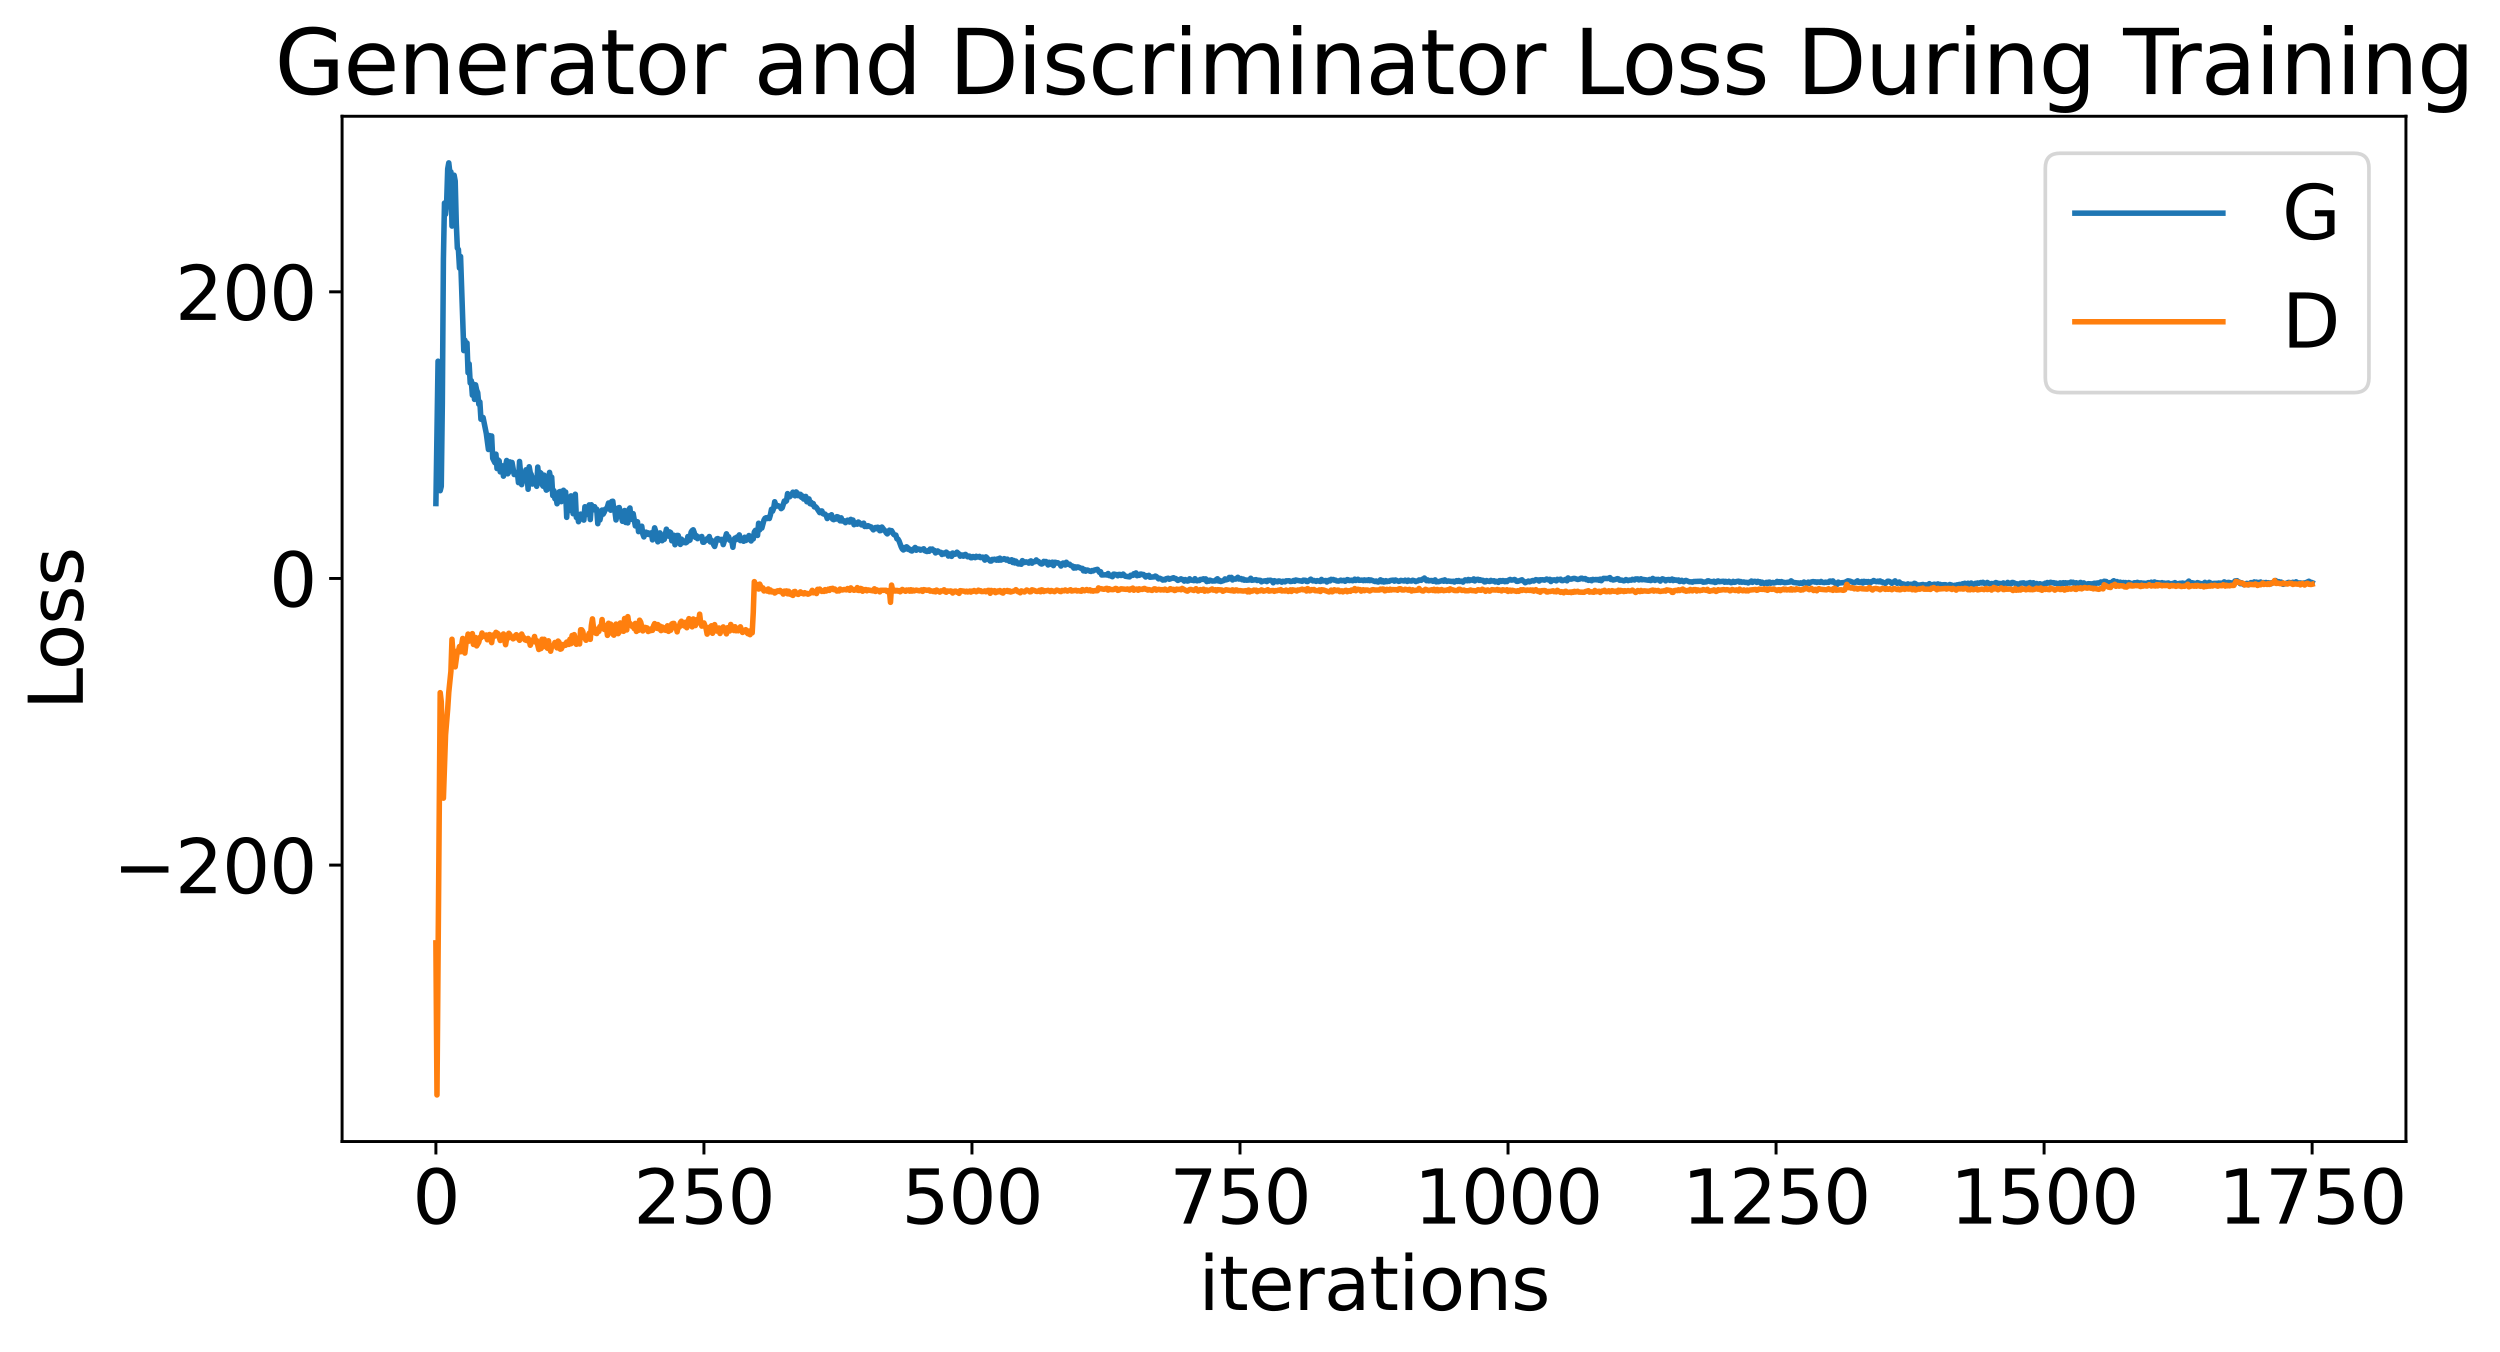 <?xml version="1.0" encoding="utf-8" standalone="no"?>
<!DOCTYPE svg PUBLIC "-//W3C//DTD SVG 1.1//EN"
  "http://www.w3.org/Graphics/SVG/1.1/DTD/svg11.dtd">
<svg xmlns:xlink="http://www.w3.org/1999/xlink" width="675.923pt" height="365.549pt" viewBox="0 0 675.923 365.549" xmlns="http://www.w3.org/2000/svg" version="1.1">
 <defs>
  <style type="text/css">*{stroke-linejoin: round; stroke-linecap: butt}</style>
 </defs>
 <g id="figure_1">
  <g id="patch_1">
   <path d="M 0 365.549 
L 675.923 365.549 
L 675.923 -0 
L 0 -0 
z
" style="fill: #ffffff"/>
  </g>
  <g id="axes_1">
   <g id="patch_2">
    <path d="M 92.491 308.636 
L 650.491 308.636 
L 650.491 31.436 
L 92.491 31.436 
z
" style="fill: #ffffff"/>
   </g>
   <g id="matplotlib.axis_1">
    <g id="xtick_1">
     <g id="line2d_1">
      <defs>
       <path id="mbd573dc990" d="M 0 0 
L 0 3.5 
" style="stroke: #000000; stroke-width: 0.8"/>
      </defs>
      <g>
       <use xlink:href="#mbd573dc990" x="117.854" y="308.636" style="stroke: #000000; stroke-width: 0.8"/>
      </g>
     </g>
     <g id="text_1">
      <!-- 0 -->
      <g transform="translate(111.492 330.833) scale(0.2 -0.2)">
       <defs>
        <path id="DejaVuSans-30" d="M 2034 4250 
Q 1547 4250 1301 3770 
Q 1056 3291 1056 2328 
Q 1056 1369 1301 889 
Q 1547 409 2034 409 
Q 2525 409 2770 889 
Q 3016 1369 3016 2328 
Q 3016 3291 2770 3770 
Q 2525 4250 2034 4250 
z
M 2034 4750 
Q 2819 4750 3233 4129 
Q 3647 3509 3647 2328 
Q 3647 1150 3233 529 
Q 2819 -91 2034 -91 
Q 1250 -91 836 529 
Q 422 1150 422 2328 
Q 422 3509 836 4129 
Q 1250 4750 2034 4750 
z
" transform="scale(0.016)"/>
       </defs>
       <use xlink:href="#DejaVuSans-30"/>
      </g>
     </g>
    </g>
    <g id="xtick_2">
     <g id="line2d_2">
      <g>
       <use xlink:href="#mbd573dc990" x="190.322" y="308.636" style="stroke: #000000; stroke-width: 0.8"/>
      </g>
     </g>
     <g id="text_2">
      <!-- 250 -->
      <g transform="translate(171.234 330.833) scale(0.2 -0.2)">
       <defs>
        <path id="DejaVuSans-32" d="M 1228 531 
L 3431 531 
L 3431 0 
L 469 0 
L 469 531 
Q 828 903 1448 1529 
Q 2069 2156 2228 2338 
Q 2531 2678 2651 2914 
Q 2772 3150 2772 3378 
Q 2772 3750 2511 3984 
Q 2250 4219 1831 4219 
Q 1534 4219 1204 4116 
Q 875 4013 500 3803 
L 500 4441 
Q 881 4594 1212 4672 
Q 1544 4750 1819 4750 
Q 2544 4750 2975 4387 
Q 3406 4025 3406 3419 
Q 3406 3131 3298 2873 
Q 3191 2616 2906 2266 
Q 2828 2175 2409 1742 
Q 1991 1309 1228 531 
z
" transform="scale(0.016)"/>
        <path id="DejaVuSans-35" d="M 691 4666 
L 3169 4666 
L 3169 4134 
L 1269 4134 
L 1269 2991 
Q 1406 3038 1543 3061 
Q 1681 3084 1819 3084 
Q 2600 3084 3056 2656 
Q 3513 2228 3513 1497 
Q 3513 744 3044 326 
Q 2575 -91 1722 -91 
Q 1428 -91 1123 -41 
Q 819 9 494 109 
L 494 744 
Q 775 591 1075 516 
Q 1375 441 1709 441 
Q 2250 441 2565 725 
Q 2881 1009 2881 1497 
Q 2881 1984 2565 2268 
Q 2250 2553 1709 2553 
Q 1456 2553 1204 2497 
Q 953 2441 691 2322 
L 691 4666 
z
" transform="scale(0.016)"/>
       </defs>
       <use xlink:href="#DejaVuSans-32"/>
       <use xlink:href="#DejaVuSans-35" x="63.623"/>
       <use xlink:href="#DejaVuSans-30" x="127.246"/>
      </g>
     </g>
    </g>
    <g id="xtick_3">
     <g id="line2d_3">
      <g>
       <use xlink:href="#mbd573dc990" x="262.789" y="308.636" style="stroke: #000000; stroke-width: 0.8"/>
      </g>
     </g>
     <g id="text_3">
      <!-- 500 -->
      <g transform="translate(243.702 330.833) scale(0.2 -0.2)">
       <use xlink:href="#DejaVuSans-35"/>
       <use xlink:href="#DejaVuSans-30" x="63.623"/>
       <use xlink:href="#DejaVuSans-30" x="127.246"/>
      </g>
     </g>
    </g>
    <g id="xtick_4">
     <g id="line2d_4">
      <g>
       <use xlink:href="#mbd573dc990" x="335.257" y="308.636" style="stroke: #000000; stroke-width: 0.8"/>
      </g>
     </g>
     <g id="text_4">
      <!-- 750 -->
      <g transform="translate(316.169 330.833) scale(0.2 -0.2)">
       <defs>
        <path id="DejaVuSans-37" d="M 525 4666 
L 3525 4666 
L 3525 4397 
L 1831 0 
L 1172 0 
L 2766 4134 
L 525 4134 
L 525 4666 
z
" transform="scale(0.016)"/>
       </defs>
       <use xlink:href="#DejaVuSans-37"/>
       <use xlink:href="#DejaVuSans-35" x="63.623"/>
       <use xlink:href="#DejaVuSans-30" x="127.246"/>
      </g>
     </g>
    </g>
    <g id="xtick_5">
     <g id="line2d_5">
      <g>
       <use xlink:href="#mbd573dc990" x="407.724" y="308.636" style="stroke: #000000; stroke-width: 0.8"/>
      </g>
     </g>
     <g id="text_5">
      <!-- 1000 -->
      <g transform="translate(382.274 330.833) scale(0.2 -0.2)">
       <defs>
        <path id="DejaVuSans-31" d="M 794 531 
L 1825 531 
L 1825 4091 
L 703 3866 
L 703 4441 
L 1819 4666 
L 2450 4666 
L 2450 531 
L 3481 531 
L 3481 0 
L 794 0 
L 794 531 
z
" transform="scale(0.016)"/>
       </defs>
       <use xlink:href="#DejaVuSans-31"/>
       <use xlink:href="#DejaVuSans-30" x="63.623"/>
       <use xlink:href="#DejaVuSans-30" x="127.246"/>
       <use xlink:href="#DejaVuSans-30" x="190.869"/>
      </g>
     </g>
    </g>
    <g id="xtick_6">
     <g id="line2d_6">
      <g>
       <use xlink:href="#mbd573dc990" x="480.192" y="308.636" style="stroke: #000000; stroke-width: 0.8"/>
      </g>
     </g>
     <g id="text_6">
      <!-- 1250 -->
      <g transform="translate(454.742 330.833) scale(0.2 -0.2)">
       <use xlink:href="#DejaVuSans-31"/>
       <use xlink:href="#DejaVuSans-32" x="63.623"/>
       <use xlink:href="#DejaVuSans-35" x="127.246"/>
       <use xlink:href="#DejaVuSans-30" x="190.869"/>
      </g>
     </g>
    </g>
    <g id="xtick_7">
     <g id="line2d_7">
      <g>
       <use xlink:href="#mbd573dc990" x="552.659" y="308.636" style="stroke: #000000; stroke-width: 0.8"/>
      </g>
     </g>
     <g id="text_7">
      <!-- 1500 -->
      <g transform="translate(527.209 330.833) scale(0.2 -0.2)">
       <use xlink:href="#DejaVuSans-31"/>
       <use xlink:href="#DejaVuSans-35" x="63.623"/>
       <use xlink:href="#DejaVuSans-30" x="127.246"/>
       <use xlink:href="#DejaVuSans-30" x="190.869"/>
      </g>
     </g>
    </g>
    <g id="xtick_8">
     <g id="line2d_8">
      <g>
       <use xlink:href="#mbd573dc990" x="625.127" y="308.636" style="stroke: #000000; stroke-width: 0.8"/>
      </g>
     </g>
     <g id="text_8">
      <!-- 1750 -->
      <g transform="translate(599.677 330.833) scale(0.2 -0.2)">
       <use xlink:href="#DejaVuSans-31"/>
       <use xlink:href="#DejaVuSans-37" x="63.623"/>
       <use xlink:href="#DejaVuSans-35" x="127.246"/>
       <use xlink:href="#DejaVuSans-30" x="190.869"/>
      </g>
     </g>
    </g>
    <g id="text_9">
     <!-- iterations -->
     <g transform="translate(324.036 354.189) scale(0.2 -0.2)">
      <defs>
       <path id="DejaVuSans-69" d="M 603 3500 
L 1178 3500 
L 1178 0 
L 603 0 
L 603 3500 
z
M 603 4863 
L 1178 4863 
L 1178 4134 
L 603 4134 
L 603 4863 
z
" transform="scale(0.016)"/>
       <path id="DejaVuSans-74" d="M 1172 4494 
L 1172 3500 
L 2356 3500 
L 2356 3053 
L 1172 3053 
L 1172 1153 
Q 1172 725 1289 603 
Q 1406 481 1766 481 
L 2356 481 
L 2356 0 
L 1766 0 
Q 1100 0 847 248 
Q 594 497 594 1153 
L 594 3053 
L 172 3053 
L 172 3500 
L 594 3500 
L 594 4494 
L 1172 4494 
z
" transform="scale(0.016)"/>
       <path id="DejaVuSans-65" d="M 3597 1894 
L 3597 1613 
L 953 1613 
Q 991 1019 1311 708 
Q 1631 397 2203 397 
Q 2534 397 2845 478 
Q 3156 559 3463 722 
L 3463 178 
Q 3153 47 2828 -22 
Q 2503 -91 2169 -91 
Q 1331 -91 842 396 
Q 353 884 353 1716 
Q 353 2575 817 3079 
Q 1281 3584 2069 3584 
Q 2775 3584 3186 3129 
Q 3597 2675 3597 1894 
z
M 3022 2063 
Q 3016 2534 2758 2815 
Q 2500 3097 2075 3097 
Q 1594 3097 1305 2825 
Q 1016 2553 972 2059 
L 3022 2063 
z
" transform="scale(0.016)"/>
       <path id="DejaVuSans-72" d="M 2631 2963 
Q 2534 3019 2420 3045 
Q 2306 3072 2169 3072 
Q 1681 3072 1420 2755 
Q 1159 2438 1159 1844 
L 1159 0 
L 581 0 
L 581 3500 
L 1159 3500 
L 1159 2956 
Q 1341 3275 1631 3429 
Q 1922 3584 2338 3584 
Q 2397 3584 2469 3576 
Q 2541 3569 2628 3553 
L 2631 2963 
z
" transform="scale(0.016)"/>
       <path id="DejaVuSans-61" d="M 2194 1759 
Q 1497 1759 1228 1600 
Q 959 1441 959 1056 
Q 959 750 1161 570 
Q 1363 391 1709 391 
Q 2188 391 2477 730 
Q 2766 1069 2766 1631 
L 2766 1759 
L 2194 1759 
z
M 3341 1997 
L 3341 0 
L 2766 0 
L 2766 531 
Q 2569 213 2275 61 
Q 1981 -91 1556 -91 
Q 1019 -91 701 211 
Q 384 513 384 1019 
Q 384 1609 779 1909 
Q 1175 2209 1959 2209 
L 2766 2209 
L 2766 2266 
Q 2766 2663 2505 2880 
Q 2244 3097 1772 3097 
Q 1472 3097 1187 3025 
Q 903 2953 641 2809 
L 641 3341 
Q 956 3463 1253 3523 
Q 1550 3584 1831 3584 
Q 2591 3584 2966 3190 
Q 3341 2797 3341 1997 
z
" transform="scale(0.016)"/>
       <path id="DejaVuSans-6f" d="M 1959 3097 
Q 1497 3097 1228 2736 
Q 959 2375 959 1747 
Q 959 1119 1226 758 
Q 1494 397 1959 397 
Q 2419 397 2687 759 
Q 2956 1122 2956 1747 
Q 2956 2369 2687 2733 
Q 2419 3097 1959 3097 
z
M 1959 3584 
Q 2709 3584 3137 3096 
Q 3566 2609 3566 1747 
Q 3566 888 3137 398 
Q 2709 -91 1959 -91 
Q 1206 -91 779 398 
Q 353 888 353 1747 
Q 353 2609 779 3096 
Q 1206 3584 1959 3584 
z
" transform="scale(0.016)"/>
       <path id="DejaVuSans-6e" d="M 3513 2113 
L 3513 0 
L 2938 0 
L 2938 2094 
Q 2938 2591 2744 2837 
Q 2550 3084 2163 3084 
Q 1697 3084 1428 2787 
Q 1159 2491 1159 1978 
L 1159 0 
L 581 0 
L 581 3500 
L 1159 3500 
L 1159 2956 
Q 1366 3272 1645 3428 
Q 1925 3584 2291 3584 
Q 2894 3584 3203 3211 
Q 3513 2838 3513 2113 
z
" transform="scale(0.016)"/>
       <path id="DejaVuSans-73" d="M 2834 3397 
L 2834 2853 
Q 2591 2978 2328 3040 
Q 2066 3103 1784 3103 
Q 1356 3103 1142 2972 
Q 928 2841 928 2578 
Q 928 2378 1081 2264 
Q 1234 2150 1697 2047 
L 1894 2003 
Q 2506 1872 2764 1633 
Q 3022 1394 3022 966 
Q 3022 478 2636 193 
Q 2250 -91 1575 -91 
Q 1294 -91 989 -36 
Q 684 19 347 128 
L 347 722 
Q 666 556 975 473 
Q 1284 391 1588 391 
Q 1994 391 2212 530 
Q 2431 669 2431 922 
Q 2431 1156 2273 1281 
Q 2116 1406 1581 1522 
L 1381 1569 
Q 847 1681 609 1914 
Q 372 2147 372 2553 
Q 372 3047 722 3315 
Q 1072 3584 1716 3584 
Q 2034 3584 2315 3537 
Q 2597 3491 2834 3397 
z
" transform="scale(0.016)"/>
      </defs>
      <use xlink:href="#DejaVuSans-69"/>
      <use xlink:href="#DejaVuSans-74" x="27.783"/>
      <use xlink:href="#DejaVuSans-65" x="66.992"/>
      <use xlink:href="#DejaVuSans-72" x="128.516"/>
      <use xlink:href="#DejaVuSans-61" x="169.629"/>
      <use xlink:href="#DejaVuSans-74" x="230.908"/>
      <use xlink:href="#DejaVuSans-69" x="270.117"/>
      <use xlink:href="#DejaVuSans-6f" x="297.9"/>
      <use xlink:href="#DejaVuSans-6e" x="359.082"/>
      <use xlink:href="#DejaVuSans-73" x="422.461"/>
     </g>
    </g>
   </g>
   <g id="matplotlib.axis_2">
    <g id="ytick_1">
     <g id="line2d_9">
      <defs>
       <path id="meca7ea464f" d="M 0 0 
L -3.5 0 
" style="stroke: #000000; stroke-width: 0.8"/>
      </defs>
      <g>
       <use xlink:href="#meca7ea464f" x="92.491" y="233.899" style="stroke: #000000; stroke-width: 0.8"/>
      </g>
     </g>
     <g id="text_10">
      <!-- −200 -->
      <g transform="translate(30.556 241.498) scale(0.2 -0.2)">
       <defs>
        <path id="DejaVuSans-2212" d="M 678 2272 
L 4684 2272 
L 4684 1741 
L 678 1741 
L 678 2272 
z
" transform="scale(0.016)"/>
       </defs>
       <use xlink:href="#DejaVuSans-2212"/>
       <use xlink:href="#DejaVuSans-32" x="83.789"/>
       <use xlink:href="#DejaVuSans-30" x="147.412"/>
       <use xlink:href="#DejaVuSans-30" x="211.035"/>
      </g>
     </g>
    </g>
    <g id="ytick_2">
     <g id="line2d_10">
      <g>
       <use xlink:href="#meca7ea464f" x="92.491" y="156.401" style="stroke: #000000; stroke-width: 0.8"/>
      </g>
     </g>
     <g id="text_11">
      <!-- 0 -->
      <g transform="translate(72.766 163.999) scale(0.2 -0.2)">
       <use xlink:href="#DejaVuSans-30"/>
      </g>
     </g>
    </g>
    <g id="ytick_3">
     <g id="line2d_11">
      <g>
       <use xlink:href="#meca7ea464f" x="92.491" y="78.903" style="stroke: #000000; stroke-width: 0.8"/>
      </g>
     </g>
     <g id="text_12">
      <!-- 200 -->
      <g transform="translate(47.316 86.501) scale(0.2 -0.2)">
       <use xlink:href="#DejaVuSans-32"/>
       <use xlink:href="#DejaVuSans-30" x="63.623"/>
       <use xlink:href="#DejaVuSans-30" x="127.246"/>
      </g>
     </g>
    </g>
    <g id="text_13">
     <!-- Loss -->
     <g transform="translate(22.397 191.971) rotate(-90) scale(0.2 -0.2)">
      <defs>
       <path id="DejaVuSans-4c" d="M 628 4666 
L 1259 4666 
L 1259 531 
L 3531 531 
L 3531 0 
L 628 0 
L 628 4666 
z
" transform="scale(0.016)"/>
      </defs>
      <use xlink:href="#DejaVuSans-4c"/>
      <use xlink:href="#DejaVuSans-6f" x="53.963"/>
      <use xlink:href="#DejaVuSans-73" x="115.145"/>
      <use xlink:href="#DejaVuSans-73" x="167.244"/>
     </g>
    </g>
   </g>
   <g id="line2d_12">
    <path d="M 117.854 136.14 
L 118.434 97.659 
L 119.014 132.665 
L 119.304 131.502 
L 119.593 109.075 
L 119.883 70.057 
L 120.173 54.902 
L 120.463 57.927 
L 120.753 54.949 
L 121.043 45.68 
L 121.333 44.036 
L 121.623 46.554 
L 121.912 46.465 
L 122.202 61.121 
L 122.492 55.452 
L 122.782 47.372 
L 123.072 48.944 
L 123.362 60.277 
L 123.652 67.071 
L 123.942 67.467 
L 124.231 72.478 
L 124.521 69.343 
L 125.391 94.791 
L 125.681 91.969 
L 125.971 93.23 
L 126.26 92.73 
L 126.55 100.784 
L 126.84 98.378 
L 127.13 103.556 
L 127.42 102.927 
L 127.71 106.844 
L 128 103.849 
L 128.29 107.982 
L 128.579 104.046 
L 128.869 105.455 
L 129.159 106.16 
L 129.449 109.28 
L 129.739 108.658 
L 130.029 113.349 
L 130.319 112.803 
L 130.609 112.887 
L 131.478 117.193 
L 132.058 121.53 
L 132.348 117.759 
L 132.638 121.031 
L 132.928 117.875 
L 133.217 123.929 
L 133.797 125.099 
L 134.087 122.79 
L 134.377 126.681 
L 134.667 124.354 
L 134.957 124.599 
L 135.246 127.579 
L 135.826 125.95 
L 136.116 128.74 
L 136.986 124.5 
L 137.276 128.1 
L 137.565 127.649 
L 137.855 124.881 
L 138.145 126.072 
L 138.435 125.034 
L 139.015 128.292 
L 139.305 127.82 
L 139.595 128.384 
L 139.884 127.725 
L 140.174 130.487 
L 140.464 124.764 
L 141.044 131.038 
L 141.334 129.37 
L 141.624 128.508 
L 141.913 129.993 
L 142.203 127.025 
L 142.493 128.463 
L 142.783 132.281 
L 143.073 126.205 
L 143.363 127.787 
L 143.653 128.366 
L 143.943 130.871 
L 144.232 129.202 
L 144.522 130.455 
L 144.812 129.325 
L 145.102 131.487 
L 145.392 126.281 
L 145.682 129.134 
L 145.972 127.715 
L 146.262 127.934 
L 146.551 130.968 
L 146.841 131.452 
L 147.131 128.474 
L 147.421 131.652 
L 147.711 132.517 
L 148.001 132.328 
L 148.291 131.551 
L 148.58 127.72 
L 148.87 129.542 
L 149.16 129.013 
L 149.45 133.998 
L 149.74 132.653 
L 150.03 134.847 
L 150.32 134.467 
L 150.61 136.2 
L 150.899 135.547 
L 151.189 132.984 
L 151.479 132.882 
L 151.769 135.628 
L 152.059 134.707 
L 152.349 132.555 
L 152.639 134.507 
L 152.929 133.026 
L 153.218 139.876 
L 153.508 134.537 
L 153.798 138.061 
L 154.378 134.071 
L 154.668 137.174 
L 154.958 138.894 
L 155.248 134.347 
L 155.537 133.629 
L 155.827 139.905 
L 156.117 139.352 
L 156.407 141.054 
L 156.697 140.309 
L 156.987 138.999 
L 157.566 139.654 
L 157.856 140.618 
L 158.146 137.012 
L 158.436 139.155 
L 159.306 136.511 
L 159.596 140.474 
L 159.885 136.475 
L 160.175 137.702 
L 160.465 137.835 
L 160.755 137.004 
L 161.045 137.95 
L 161.335 137.668 
L 161.625 141.592 
L 161.915 138.274 
L 162.204 140.583 
L 162.784 137.904 
L 163.074 139.008 
L 163.364 138.483 
L 163.654 137.668 
L 163.944 137.641 
L 164.233 137.022 
L 164.523 136.006 
L 164.813 137.474 
L 165.103 137.945 
L 165.393 135.58 
L 165.683 135.523 
L 165.973 137.943 
L 166.263 138.274 
L 166.552 140.578 
L 167.132 137.335 
L 167.422 137.226 
L 168.292 140.936 
L 168.582 138.706 
L 168.871 138.032 
L 169.161 141.259 
L 169.451 139.099 
L 169.741 141.37 
L 170.031 137.772 
L 170.321 137.348 
L 170.611 140.418 
L 170.9 139.414 
L 171.19 138.879 
L 171.77 142.185 
L 172.06 141.025 
L 172.35 141.072 
L 172.64 143.736 
L 172.93 143.389 
L 173.509 142.272 
L 173.799 144.384 
L 174.089 145.164 
L 174.379 144.087 
L 174.669 143.884 
L 174.959 144.458 
L 175.249 144.067 
L 175.538 144.523 
L 175.828 144.576 
L 176.118 144.057 
L 176.408 145.965 
L 176.988 142.713 
L 177.278 143.652 
L 177.857 146.492 
L 178.147 144.781 
L 178.437 144.082 
L 178.727 144.852 
L 179.017 146.19 
L 179.307 144.657 
L 179.597 145.826 
L 180.176 143.08 
L 180.466 144.296 
L 180.756 144.961 
L 181.046 143.809 
L 181.336 143.998 
L 181.626 146.216 
L 181.916 144.777 
L 182.205 144.719 
L 182.495 147.279 
L 182.785 145.481 
L 183.075 144.759 
L 183.365 144.778 
L 183.945 147.196 
L 184.235 145.772 
L 184.524 146.071 
L 184.814 146.691 
L 185.104 146.572 
L 185.394 146.758 
L 185.684 146.584 
L 185.974 145.073 
L 186.264 146.164 
L 186.553 146.019 
L 186.843 143.898 
L 187.133 143.448 
L 187.423 143.243 
L 187.713 144.034 
L 188.003 145.291 
L 188.293 144.827 
L 188.583 145.636 
L 188.872 145.168 
L 189.452 145.381 
L 189.742 145.052 
L 190.032 146.596 
L 190.322 146.597 
L 190.612 146.024 
L 190.902 146.121 
L 191.191 145.644 
L 191.481 145.637 
L 191.771 145.064 
L 192.061 146.528 
L 192.351 146.055 
L 192.641 146.379 
L 192.931 147.245 
L 193.22 147.743 
L 193.8 145.699 
L 194.09 145.614 
L 194.67 146.032 
L 194.96 145.842 
L 195.25 145.851 
L 195.539 147.242 
L 196.119 145.385 
L 196.409 144.331 
L 196.699 145.157 
L 196.989 145.113 
L 197.279 146.047 
L 197.569 146.109 
L 197.858 146.358 
L 198.148 147.967 
L 198.438 145.834 
L 198.728 145.472 
L 199.018 145.909 
L 199.308 145.176 
L 199.598 145.312 
L 199.888 144.622 
L 200.177 146.161 
L 200.467 145.989 
L 200.757 145.61 
L 201.047 146.34 
L 201.337 145.256 
L 201.627 146.137 
L 201.917 145.935 
L 202.496 144.794 
L 202.786 145.823 
L 203.076 146.259 
L 203.366 145.546 
L 203.656 145.704 
L 203.946 143.834 
L 204.236 143.393 
L 204.815 144.764 
L 205.105 141.472 
L 205.395 143.258 
L 205.685 142.123 
L 205.975 142.771 
L 206.555 140.614 
L 206.844 140.124 
L 207.134 139.984 
L 207.424 140.199 
L 207.714 139.866 
L 208.004 140.192 
L 208.294 139.209 
L 208.584 137.7 
L 208.873 138.212 
L 209.163 137.473 
L 209.453 135.659 
L 209.743 136.514 
L 210.033 136.846 
L 210.323 136.709 
L 210.903 136.991 
L 211.192 137.518 
L 211.482 137.285 
L 212.062 135.462 
L 212.352 135.643 
L 212.642 135.398 
L 212.932 133.459 
L 213.511 134.31 
L 214.091 133.713 
L 214.381 133.074 
L 214.671 133.282 
L 214.961 134.055 
L 215.251 133.006 
L 215.54 133.292 
L 215.83 134.015 
L 216.12 133.692 
L 216.41 133.654 
L 216.7 134.464 
L 216.99 134.108 
L 217.28 134.925 
L 217.57 134.937 
L 217.859 134.225 
L 218.149 135.659 
L 218.439 135.125 
L 218.729 134.892 
L 219.019 136.185 
L 219.309 135.805 
L 219.599 136.403 
L 219.889 136.163 
L 220.178 137.044 
L 220.468 136.978 
L 220.758 137.257 
L 221.628 138.599 
L 221.918 138.164 
L 222.208 138.149 
L 222.497 138.876 
L 222.787 139.009 
L 223.077 138.997 
L 223.367 139.359 
L 223.657 140.196 
L 224.237 139.446 
L 224.526 139.625 
L 224.816 139.176 
L 225.106 140.361 
L 225.396 140.508 
L 225.686 140.278 
L 225.976 140.344 
L 226.266 139.689 
L 226.556 139.764 
L 226.845 140.471 
L 227.135 140.824 
L 227.425 140.008 
L 227.715 140.868 
L 228.295 140.81 
L 228.585 141.31 
L 229.164 140.643 
L 229.454 141.05 
L 229.744 141.153 
L 230.034 140.423 
L 230.324 140.617 
L 230.614 140.614 
L 230.904 141.863 
L 231.483 141.369 
L 231.773 141.728 
L 232.063 141.138 
L 232.353 141.339 
L 232.933 141.923 
L 233.223 141.879 
L 233.512 141.446 
L 233.802 142.349 
L 234.092 142.178 
L 234.382 142.347 
L 234.672 142.126 
L 235.252 142.4 
L 235.542 142.475 
L 236.121 143.255 
L 236.701 142.625 
L 236.991 142.94 
L 237.281 142.544 
L 237.571 142.637 
L 237.86 143.491 
L 238.15 143.441 
L 238.44 142.499 
L 239.02 143.268 
L 239.31 143.509 
L 239.6 144.054 
L 239.89 144.345 
L 240.179 144.042 
L 240.469 143.35 
L 240.759 143.767 
L 241.049 143.468 
L 241.629 144.489 
L 241.919 144.669 
L 242.209 144.672 
L 242.498 145.67 
L 242.788 145.761 
L 243.078 146.258 
L 243.658 147.848 
L 243.948 148.419 
L 244.238 148.689 
L 244.528 148.047 
L 244.817 148.449 
L 245.107 147.839 
L 245.397 148.049 
L 245.687 148.58 
L 245.977 148.473 
L 246.267 148.87 
L 246.557 148.969 
L 247.426 148.023 
L 247.716 148.769 
L 248.006 148.372 
L 248.296 148.493 
L 248.586 148.478 
L 248.876 148.748 
L 249.745 148.377 
L 250.035 148.894 
L 250.615 149.113 
L 250.905 148.87 
L 251.195 149.059 
L 251.484 148.448 
L 251.774 148.64 
L 252.064 148.444 
L 252.354 148.854 
L 252.644 148.832 
L 252.934 149.493 
L 253.224 149.321 
L 253.513 148.955 
L 254.093 149.348 
L 254.383 149.344 
L 254.673 149.915 
L 254.963 149.514 
L 255.253 149.77 
L 255.832 149.281 
L 256.122 149.529 
L 256.412 150.34 
L 256.702 149.766 
L 256.992 149.811 
L 257.282 150.424 
L 257.572 149.526 
L 257.862 149.917 
L 258.441 149.784 
L 258.731 149.298 
L 259.311 149.799 
L 259.601 150.376 
L 259.891 150.048 
L 260.18 150.062 
L 260.47 150.378 
L 260.76 149.992 
L 261.05 149.896 
L 261.34 150.321 
L 261.63 150.541 
L 261.92 150.339 
L 262.21 150.392 
L 262.499 150.799 
L 262.789 150.784 
L 263.079 150.476 
L 263.369 150.561 
L 263.659 150.767 
L 263.949 150.405 
L 264.239 150.592 
L 264.529 150.61 
L 264.818 150.436 
L 265.108 150.759 
L 265.688 150.627 
L 265.978 150.923 
L 266.268 151.434 
L 266.558 150.56 
L 266.848 150.813 
L 267.137 151.217 
L 267.427 151.339 
L 267.717 151.683 
L 268.007 151.686 
L 268.297 151.245 
L 268.587 151.34 
L 268.877 151.189 
L 269.456 151.46 
L 269.746 151.103 
L 270.036 151.463 
L 270.326 150.909 
L 270.616 151.436 
L 270.906 151.265 
L 271.196 151.239 
L 271.485 151.036 
L 271.775 151.155 
L 272.065 151.431 
L 272.355 151.183 
L 272.935 151.762 
L 273.515 151.34 
L 273.804 152.078 
L 274.094 151.541 
L 274.384 152.217 
L 274.674 151.72 
L 275.254 152.454 
L 275.544 152.475 
L 275.833 152.178 
L 276.123 152.557 
L 276.413 151.582 
L 276.993 152.087 
L 277.283 151.928 
L 277.573 151.923 
L 278.152 152.252 
L 278.442 151.787 
L 278.732 151.652 
L 279.022 152.266 
L 279.312 151.899 
L 279.602 151.932 
L 279.892 151.812 
L 280.182 151.389 
L 280.471 151.815 
L 280.761 151.796 
L 281.341 152.38 
L 281.631 152.495 
L 281.921 152.358 
L 282.211 151.78 
L 282.5 151.87 
L 282.79 151.819 
L 283.37 152.745 
L 283.66 152.028 
L 284.24 152.58 
L 284.53 151.995 
L 284.819 152.918 
L 285.109 152.035 
L 285.399 152.038 
L 285.689 152.223 
L 285.979 152.15 
L 286.559 152.495 
L 286.849 153.04 
L 287.428 152.225 
L 287.718 152.338 
L 288.008 152.757 
L 288.298 152.019 
L 288.588 152.466 
L 288.878 152.592 
L 289.168 152.545 
L 289.457 152.875 
L 290.037 153.083 
L 290.327 153.593 
L 290.617 153.245 
L 290.907 153.559 
L 291.197 153.292 
L 291.486 153.298 
L 292.356 153.698 
L 292.646 153.676 
L 292.936 154.341 
L 293.226 153.995 
L 293.516 154.429 
L 293.805 154.116 
L 294.095 154.144 
L 294.675 154.426 
L 294.965 154.495 
L 295.255 154.265 
L 295.545 154.362 
L 295.835 154.155 
L 296.414 154.005 
L 296.704 153.936 
L 297.284 154.769 
L 297.574 154.579 
L 297.864 155.456 
L 299.023 155.401 
L 299.313 155.466 
L 299.603 155.063 
L 299.893 155.629 
L 300.183 155.637 
L 300.762 155.926 
L 301.052 155.242 
L 301.342 155.242 
L 301.632 155.431 
L 301.922 155.342 
L 302.212 155.675 
L 302.502 155.318 
L 302.791 155.313 
L 303.081 155.587 
L 303.371 155.54 
L 303.661 155.213 
L 304.241 155.795 
L 305.4 155.969 
L 305.69 155.538 
L 306.27 155.561 
L 306.56 155.128 
L 306.85 155.427 
L 307.139 154.904 
L 307.429 155.656 
L 307.719 155.443 
L 308.009 155.553 
L 308.299 155.221 
L 308.589 155.212 
L 308.879 155.376 
L 309.169 155.325 
L 309.748 156 
L 310.038 155.643 
L 310.328 155.713 
L 310.618 155.558 
L 310.908 156.061 
L 312.067 155.963 
L 312.357 155.754 
L 312.647 155.876 
L 313.227 156.5 
L 313.517 156.333 
L 314.096 156.594 
L 314.386 156.833 
L 314.676 156.669 
L 314.966 156.795 
L 315.256 156.477 
L 315.836 156.337 
L 316.125 156.608 
L 317.285 156.2 
L 317.575 156.41 
L 317.865 156.419 
L 318.444 156.92 
L 319.314 156.501 
L 319.604 156.703 
L 319.894 156.705 
L 320.184 157.113 
L 320.473 156.7 
L 321.053 157.104 
L 321.343 157.024 
L 321.633 156.49 
L 321.923 156.827 
L 322.503 156.908 
L 322.792 156.982 
L 323.082 156.459 
L 323.372 156.947 
L 323.662 157.036 
L 323.952 156.908 
L 324.242 156.963 
L 324.532 156.661 
L 324.822 156.696 
L 325.401 156.491 
L 325.691 156.747 
L 325.981 156.512 
L 326.271 157.237 
L 326.561 156.882 
L 326.851 157.135 
L 327.14 156.859 
L 327.72 157.092 
L 328.59 157.061 
L 328.88 156.66 
L 329.17 156.484 
L 329.459 157.089 
L 329.749 156.92 
L 330.039 157.22 
L 330.909 156.938 
L 331.199 156.524 
L 331.489 156.774 
L 332.068 156.596 
L 332.358 156.121 
L 332.648 156.28 
L 332.938 156.109 
L 333.228 156.802 
L 333.518 156.506 
L 334.097 156.571 
L 334.677 156.086 
L 334.967 156.559 
L 335.547 156.429 
L 335.837 156.744 
L 336.126 156.564 
L 336.416 156.866 
L 336.706 156.778 
L 336.996 156.872 
L 337.866 156.797 
L 338.156 156.349 
L 338.445 156.889 
L 339.605 156.721 
L 339.895 156.949 
L 340.185 156.867 
L 340.764 156.925 
L 341.054 157.307 
L 341.344 157.138 
L 342.214 157.021 
L 342.504 157.242 
L 342.793 156.893 
L 343.083 156.954 
L 343.373 156.869 
L 343.663 156.912 
L 343.953 157.117 
L 344.243 157.565 
L 344.533 157.002 
L 345.402 157.304 
L 345.692 157.064 
L 345.982 157.098 
L 346.562 157.402 
L 346.852 157.157 
L 347.431 157.305 
L 347.721 157.041 
L 348.591 157.028 
L 348.881 157.231 
L 349.46 157.135 
L 349.75 156.95 
L 350.04 157.166 
L 350.33 156.814 
L 350.91 156.947 
L 351.779 157.092 
L 352.069 157.17 
L 352.359 156.863 
L 352.939 156.897 
L 353.229 157.198 
L 353.519 157.229 
L 354.388 156.59 
L 354.968 157.064 
L 355.258 156.94 
L 355.838 157.184 
L 356.128 156.979 
L 356.997 157.216 
L 357.287 156.659 
L 357.577 157.073 
L 358.446 156.957 
L 358.736 157.356 
L 359.316 156.862 
L 359.606 157.057 
L 359.896 156.636 
L 360.186 156.753 
L 360.476 156.68 
L 360.765 156.857 
L 361.055 156.844 
L 361.345 157.05 
L 361.925 157.114 
L 362.505 156.86 
L 362.795 157.006 
L 363.374 156.904 
L 363.664 157.158 
L 363.954 157.006 
L 364.244 156.707 
L 364.534 156.761 
L 364.824 156.966 
L 365.403 156.879 
L 365.693 157.016 
L 365.983 156.933 
L 366.273 156.597 
L 366.563 156.938 
L 367.143 156.619 
L 367.432 156.905 
L 368.302 156.841 
L 368.592 156.984 
L 368.882 156.784 
L 369.172 156.951 
L 369.462 156.845 
L 369.751 156.945 
L 370.041 156.739 
L 370.331 156.985 
L 370.621 156.798 
L 371.78 157.229 
L 372.07 157.086 
L 372.36 157.295 
L 372.65 157.358 
L 373.23 156.768 
L 373.52 157.277 
L 373.81 156.969 
L 374.099 157.357 
L 374.389 157.316 
L 374.679 156.993 
L 374.969 157.256 
L 375.259 157.108 
L 375.549 157.194 
L 375.839 156.965 
L 376.418 156.881 
L 376.708 156.857 
L 376.998 157.127 
L 377.288 156.814 
L 378.158 157.181 
L 378.448 157.128 
L 378.737 156.92 
L 379.607 157.081 
L 379.897 156.863 
L 380.477 157.203 
L 380.766 156.861 
L 381.056 157.05 
L 381.636 157.098 
L 381.926 156.884 
L 382.506 157.045 
L 382.796 157.24 
L 383.085 157.082 
L 383.375 157.065 
L 383.665 156.804 
L 384.245 156.9 
L 384.535 156.621 
L 384.825 156.584 
L 385.115 156.287 
L 385.694 157.002 
L 385.984 156.789 
L 386.274 157.044 
L 386.854 156.965 
L 387.144 156.958 
L 387.433 157.163 
L 387.723 157.051 
L 388.013 156.784 
L 388.303 157.317 
L 388.593 157.24 
L 388.883 157.294 
L 390.042 156.93 
L 390.332 157.152 
L 390.622 156.774 
L 390.912 157.072 
L 391.202 157.189 
L 391.492 157.072 
L 392.071 157.157 
L 392.651 157.214 
L 392.941 157.159 
L 393.231 157.361 
L 393.811 156.998 
L 394.1 157.194 
L 394.39 156.959 
L 394.68 157.208 
L 395.26 157.123 
L 395.55 157.38 
L 396.13 156.781 
L 396.419 156.843 
L 396.709 157.026 
L 396.999 156.672 
L 397.289 156.997 
L 397.579 156.767 
L 398.159 156.892 
L 398.449 156.525 
L 398.738 157.07 
L 399.028 156.712 
L 399.608 156.629 
L 399.898 156.921 
L 400.188 156.741 
L 400.478 156.932 
L 400.768 156.869 
L 401.057 156.953 
L 401.347 157.325 
L 401.637 157.298 
L 401.927 156.966 
L 402.507 157.174 
L 402.797 157.216 
L 403.086 156.923 
L 403.376 157.106 
L 403.956 157.023 
L 404.246 157.332 
L 404.536 157.169 
L 405.116 157.454 
L 405.405 156.995 
L 405.695 156.993 
L 405.985 157.191 
L 406.275 156.969 
L 406.565 157.006 
L 406.855 157.277 
L 407.145 157.026 
L 407.435 157.241 
L 407.724 156.932 
L 408.304 156.664 
L 408.594 156.846 
L 409.174 156.78 
L 409.464 156.673 
L 409.753 156.824 
L 410.043 157.169 
L 410.333 157.19 
L 411.493 156.757 
L 411.783 157.068 
L 412.072 157.201 
L 412.362 157.552 
L 413.232 157.099 
L 413.522 157.306 
L 414.391 156.954 
L 414.681 157.087 
L 415.261 156.716 
L 415.551 156.815 
L 415.841 156.794 
L 416.131 157.097 
L 416.42 156.753 
L 416.71 156.809 
L 417 156.726 
L 417.58 156.854 
L 418.16 156.559 
L 418.739 156.822 
L 419.029 156.637 
L 419.319 157.229 
L 419.609 156.791 
L 419.899 156.874 
L 420.189 156.761 
L 420.769 157.043 
L 421.058 156.627 
L 421.348 156.745 
L 421.638 156.735 
L 421.928 156.59 
L 422.218 156.968 
L 422.508 156.992 
L 423.377 156.62 
L 423.667 157.033 
L 423.957 156.256 
L 424.247 156.561 
L 424.827 156.582 
L 425.406 156.401 
L 425.696 156.38 
L 426.566 156.67 
L 427.146 156.541 
L 427.436 156.336 
L 427.725 156.332 
L 428.015 156.531 
L 428.595 156.43 
L 428.885 156.726 
L 429.175 156.687 
L 429.465 156.912 
L 430.044 156.765 
L 430.334 157.007 
L 430.624 156.657 
L 431.204 156.766 
L 431.494 156.677 
L 431.784 156.775 
L 432.073 156.676 
L 432.363 156.898 
L 432.653 156.58 
L 432.943 157.002 
L 433.523 156.381 
L 434.682 156.427 
L 435.262 156.167 
L 435.552 156.677 
L 435.842 156.607 
L 436.132 156.813 
L 436.711 156.677 
L 437.291 156.451 
L 437.581 156.525 
L 437.871 156.857 
L 438.451 156.845 
L 439.03 157.036 
L 439.32 156.957 
L 439.61 156.7 
L 440.19 156.982 
L 440.48 156.829 
L 441.059 156.852 
L 441.349 156.63 
L 441.929 156.813 
L 442.219 156.53 
L 442.799 156.527 
L 443.089 156.792 
L 443.378 156.709 
L 443.668 156.482 
L 443.958 156.748 
L 444.248 156.668 
L 445.697 156.874 
L 445.987 156.666 
L 446.277 156.97 
L 446.567 156.868 
L 446.857 156.395 
L 447.437 156.935 
L 447.726 156.648 
L 448.016 156.779 
L 448.306 156.638 
L 448.596 156.768 
L 448.886 157.115 
L 449.176 156.695 
L 449.466 156.494 
L 450.045 156.708 
L 450.335 157.045 
L 450.625 156.748 
L 451.205 156.681 
L 451.495 156.917 
L 452.075 156.556 
L 452.364 156.972 
L 452.654 156.724 
L 452.944 156.873 
L 453.234 156.814 
L 453.524 156.951 
L 453.814 156.807 
L 454.104 157.215 
L 454.393 157.158 
L 454.683 156.903 
L 454.973 157.198 
L 455.263 157.274 
L 455.553 157.007 
L 455.843 156.933 
L 456.712 157.3 
L 457.292 157.318 
L 457.582 157.396 
L 457.872 157.23 
L 459.901 157.154 
L 460.191 157.219 
L 460.481 157.404 
L 461.35 157.32 
L 461.64 157.066 
L 461.93 157.031 
L 462.22 157.209 
L 463.09 157.306 
L 463.379 157.148 
L 463.669 157.479 
L 463.959 157.431 
L 464.249 157.152 
L 464.539 157.065 
L 464.829 157.277 
L 465.988 157.153 
L 466.278 157.425 
L 466.568 157.185 
L 466.858 157.377 
L 467.148 157.386 
L 467.438 157.164 
L 468.017 157.544 
L 468.307 157.473 
L 468.597 157.186 
L 468.887 157.441 
L 469.177 157.399 
L 469.467 157.231 
L 470.046 157.136 
L 470.336 157.397 
L 470.626 157.236 
L 470.916 157.41 
L 471.496 157.339 
L 471.786 157.452 
L 472.365 157.459 
L 472.655 157.609 
L 472.945 157.398 
L 473.235 157.364 
L 473.525 157.096 
L 473.815 157.451 
L 474.105 157.229 
L 474.395 157.165 
L 474.684 157.243 
L 474.974 157.462 
L 475.264 157.177 
L 475.554 157.387 
L 475.844 157.298 
L 476.134 157.721 
L 476.424 157.406 
L 476.713 157.686 
L 477.003 157.731 
L 477.583 157.46 
L 477.873 157.829 
L 478.163 157.401 
L 478.453 157.384 
L 478.743 157.688 
L 479.322 157.479 
L 479.612 157.612 
L 480.192 157.463 
L 480.482 157.197 
L 480.772 157.45 
L 481.062 157.273 
L 481.351 157.487 
L 481.641 157.248 
L 481.931 157.399 
L 482.221 157.414 
L 482.511 157.545 
L 483.96 157.351 
L 484.25 157.048 
L 484.83 157.474 
L 485.989 157.609 
L 486.279 157.616 
L 486.569 157.762 
L 486.859 157.578 
L 487.149 157.748 
L 487.439 157.675 
L 487.729 157.368 
L 488.308 157.731 
L 488.598 157.675 
L 488.888 157.388 
L 489.178 157.724 
L 489.468 157.426 
L 490.048 157.276 
L 490.337 157.244 
L 490.627 157.372 
L 490.917 157.311 
L 491.207 157.48 
L 491.497 157.333 
L 492.077 157.435 
L 492.366 157.213 
L 492.656 157.423 
L 493.236 157.517 
L 493.526 157.398 
L 493.816 157.472 
L 494.106 157.401 
L 494.396 157.453 
L 494.685 157.119 
L 494.975 157.121 
L 495.265 157.32 
L 495.555 157.066 
L 495.845 157.48 
L 496.135 157.58 
L 496.425 157.942 
L 496.715 157.995 
L 497.004 157.393 
L 497.294 157.626 
L 498.744 157.479 
L 499.323 157.187 
L 499.613 157.032 
L 500.193 157.136 
L 501.352 157.586 
L 502.222 157.04 
L 502.512 157.458 
L 503.092 157.402 
L 503.382 157.215 
L 503.671 157.633 
L 503.961 157.175 
L 504.251 157.436 
L 504.541 157.246 
L 504.831 157.449 
L 505.121 157.233 
L 505.7 157.574 
L 505.99 157.243 
L 506.28 157.222 
L 506.57 156.962 
L 507.15 157.241 
L 507.44 157.275 
L 507.73 157.134 
L 508.019 157.307 
L 508.309 157.069 
L 508.599 157.364 
L 508.889 157.306 
L 509.179 157.579 
L 509.469 157.534 
L 509.759 157.73 
L 510.338 157.16 
L 510.628 157.144 
L 510.918 157.242 
L 511.498 157.713 
L 512.368 157.052 
L 512.657 157.483 
L 512.947 157.711 
L 513.527 157.361 
L 513.817 157.732 
L 514.976 157.987 
L 515.266 158.224 
L 515.846 157.863 
L 516.136 158.056 
L 516.716 157.971 
L 517.295 158.122 
L 517.585 157.706 
L 517.875 157.803 
L 518.455 158.359 
L 518.745 158.152 
L 519.035 158.189 
L 519.904 158.025 
L 520.194 158.16 
L 520.774 158.129 
L 521.064 158.185 
L 521.353 158.114 
L 521.643 157.811 
L 521.933 158.289 
L 522.223 158.083 
L 522.513 158.158 
L 522.803 157.972 
L 523.093 157.959 
L 523.383 158.169 
L 523.962 157.87 
L 524.252 158.083 
L 524.542 157.995 
L 524.832 158.151 
L 525.702 158.08 
L 525.991 158.081 
L 526.571 158.3 
L 526.861 158.261 
L 527.151 158.038 
L 528.02 158.301 
L 528.31 158.439 
L 528.6 158.228 
L 528.89 158.286 
L 529.18 158.109 
L 529.47 158.128 
L 529.76 158.001 
L 530.339 158.046 
L 530.629 157.829 
L 530.919 158.126 
L 531.209 157.699 
L 531.499 158.022 
L 532.079 157.689 
L 532.369 157.964 
L 532.948 157.633 
L 533.528 158.226 
L 533.818 157.876 
L 534.108 157.712 
L 534.398 157.841 
L 534.688 157.611 
L 534.977 157.732 
L 535.557 157.497 
L 535.847 157.611 
L 536.137 157.445 
L 536.717 157.843 
L 537.296 157.479 
L 538.166 158.031 
L 538.456 157.767 
L 538.746 157.923 
L 539.036 157.748 
L 539.325 157.963 
L 539.615 157.505 
L 540.195 157.715 
L 541.065 157.801 
L 541.355 157.78 
L 541.644 157.602 
L 541.934 157.97 
L 542.224 157.852 
L 542.514 157.86 
L 542.804 157.466 
L 543.094 157.806 
L 543.384 157.66 
L 543.673 157.887 
L 543.963 157.502 
L 544.253 157.475 
L 545.123 157.864 
L 545.413 157.856 
L 545.703 158.139 
L 546.282 157.685 
L 547.152 157.587 
L 547.732 157.948 
L 548.022 157.713 
L 548.311 157.689 
L 548.891 157.504 
L 549.471 158.071 
L 549.761 157.556 
L 550.051 157.911 
L 550.34 157.977 
L 550.63 157.76 
L 550.92 158.035 
L 551.5 157.824 
L 551.79 157.977 
L 552.37 157.938 
L 552.659 157.961 
L 552.949 157.682 
L 553.239 157.795 
L 553.529 157.499 
L 554.109 157.689 
L 554.399 157.434 
L 554.978 157.583 
L 555.268 157.54 
L 555.558 157.733 
L 555.848 157.639 
L 556.428 157.861 
L 557.008 157.595 
L 557.297 157.926 
L 557.587 157.625 
L 557.877 157.549 
L 558.167 157.79 
L 558.457 157.554 
L 558.747 157.741 
L 559.037 157.59 
L 559.616 157.622 
L 559.906 157.384 
L 560.196 157.552 
L 560.486 157.425 
L 560.776 157.756 
L 561.066 157.802 
L 561.356 157.553 
L 561.645 157.771 
L 561.935 157.768 
L 562.515 157.471 
L 563.095 157.768 
L 563.385 157.594 
L 563.675 157.897 
L 564.254 157.931 
L 564.544 157.813 
L 565.704 157.875 
L 566.283 157.674 
L 566.573 157.726 
L 567.153 157.61 
L 567.443 157.663 
L 568.023 157.337 
L 568.312 157.613 
L 568.602 157.535 
L 568.892 157.155 
L 569.472 157.234 
L 569.762 157.91 
L 570.342 157.533 
L 570.631 157.547 
L 570.921 157.672 
L 571.211 157.203 
L 571.501 157.019 
L 571.791 157.442 
L 572.081 157.597 
L 572.371 157.239 
L 572.95 157.658 
L 573.24 157.397 
L 573.53 157.623 
L 574.11 157.484 
L 574.4 157.722 
L 574.69 157.509 
L 574.979 157.764 
L 575.559 157.506 
L 576.139 157.743 
L 576.719 157.841 
L 577.009 157.58 
L 577.298 157.552 
L 577.588 157.778 
L 577.878 157.449 
L 578.168 157.87 
L 578.458 157.597 
L 579.038 157.605 
L 579.328 157.765 
L 579.617 157.66 
L 579.907 157.877 
L 580.197 157.706 
L 580.487 157.773 
L 580.777 157.547 
L 581.067 157.531 
L 581.357 157.683 
L 581.646 157.408 
L 582.226 157.724 
L 582.516 157.344 
L 582.806 157.743 
L 583.096 157.526 
L 583.676 157.611 
L 583.965 157.617 
L 584.255 157.877 
L 584.545 157.532 
L 584.835 157.709 
L 585.125 157.641 
L 585.415 157.759 
L 586.284 157.616 
L 586.574 157.821 
L 586.864 157.805 
L 587.154 157.975 
L 587.444 157.727 
L 587.734 157.747 
L 588.024 157.525 
L 588.603 157.9 
L 589.473 157.698 
L 589.763 157.867 
L 590.053 157.635 
L 590.632 157.772 
L 591.212 157.649 
L 591.792 157.114 
L 592.372 157.799 
L 592.662 157.554 
L 593.531 157.756 
L 593.821 157.741 
L 594.111 157.521 
L 594.691 157.698 
L 594.98 157.868 
L 595.27 157.798 
L 595.56 157.863 
L 595.85 157.734 
L 596.14 157.454 
L 596.43 157.795 
L 597.01 157.77 
L 597.299 157.441 
L 598.169 157.9 
L 598.459 157.738 
L 599.618 157.711 
L 599.908 157.631 
L 600.198 157.848 
L 600.488 157.651 
L 600.778 157.786 
L 601.068 157.738 
L 601.358 157.322 
L 601.937 157.604 
L 602.517 157.459 
L 603.966 157.746 
L 604.256 157.083 
L 604.836 157.004 
L 605.126 157.359 
L 605.416 157.377 
L 605.706 157.81 
L 605.996 157.551 
L 606.575 158.035 
L 606.865 158.042 
L 607.445 157.721 
L 607.735 157.815 
L 608.025 158.079 
L 608.315 157.683 
L 608.604 157.516 
L 608.894 157.881 
L 609.184 157.715 
L 609.474 157.33 
L 609.764 157.491 
L 610.054 157.387 
L 610.344 157.635 
L 610.633 157.485 
L 610.923 157.716 
L 611.213 157.353 
L 611.503 157.607 
L 612.083 157.516 
L 612.373 157.641 
L 612.663 157.484 
L 612.952 157.65 
L 613.242 157.546 
L 613.532 157.795 
L 613.822 157.609 
L 614.112 157.797 
L 614.402 157.509 
L 614.982 157.371 
L 615.271 156.964 
L 615.851 157.608 
L 616.141 157.261 
L 616.431 157.47 
L 616.721 157.371 
L 617.011 157.527 
L 617.3 157.975 
L 617.59 157.811 
L 617.88 157.815 
L 618.75 157.462 
L 619.619 157.612 
L 619.909 157.426 
L 620.199 157.693 
L 620.489 157.653 
L 620.779 157.3 
L 621.359 157.688 
L 621.938 157.603 
L 622.518 157.787 
L 622.808 157.654 
L 623.388 157.575 
L 624.257 157.154 
L 624.547 157.486 
L 624.837 157.418 
L 625.127 157.534 
L 625.127 157.534 
" clip-path="url(#p05567e756f)" style="fill: none; stroke: #1f77b4; stroke-width: 1.5; stroke-linecap: square"/>
   </g>
   <g id="line2d_13">
    <path d="M 117.854 254.938 
L 118.144 296.036 
L 119.014 187.277 
L 119.304 189.706 
L 119.593 199.948 
L 119.883 215.798 
L 120.463 198.697 
L 121.043 191.668 
L 121.333 187.178 
L 121.912 181.518 
L 122.202 172.837 
L 122.492 177.084 
L 122.782 176.002 
L 123.072 180.292 
L 123.652 176.065 
L 123.942 175.976 
L 124.231 174.803 
L 124.521 176.218 
L 125.101 172.622 
L 125.391 174.243 
L 125.681 176.567 
L 125.971 173.999 
L 126.26 173.336 
L 126.55 171.438 
L 126.84 173.335 
L 127.13 172.257 
L 127.42 172.221 
L 127.71 171.318 
L 128 174.228 
L 128.29 174.212 
L 128.579 172.362 
L 128.869 174.628 
L 129.449 173.635 
L 129.739 172.337 
L 130.029 172.441 
L 130.319 171.153 
L 130.609 171.941 
L 130.898 171.946 
L 131.188 172.135 
L 131.478 171.688 
L 131.768 172.966 
L 132.348 171.553 
L 132.928 173.746 
L 133.217 171.708 
L 133.797 171.971 
L 134.087 170.97 
L 134.667 171.355 
L 135.246 173.167 
L 135.826 172.811 
L 136.116 171.41 
L 136.696 174.302 
L 136.986 172.614 
L 137.276 172.593 
L 137.565 171.223 
L 137.855 171.567 
L 138.145 172.198 
L 138.725 172.719 
L 139.015 172.529 
L 139.305 171.88 
L 139.595 171.605 
L 139.884 172.486 
L 140.174 172.589 
L 140.464 173.111 
L 140.754 171.825 
L 141.044 171.428 
L 141.334 172.135 
L 141.624 172.388 
L 141.913 172.99 
L 142.493 173.197 
L 142.783 172.616 
L 143.073 173.117 
L 143.363 174.451 
L 143.943 173.067 
L 144.232 173.406 
L 144.522 172.091 
L 144.812 173.6 
L 145.102 173.205 
L 145.682 175.601 
L 145.972 175.336 
L 146.262 175.347 
L 146.551 172.839 
L 146.841 174.866 
L 147.131 172.849 
L 148.001 175.266 
L 148.291 173.254 
L 148.58 175.196 
L 148.87 176.064 
L 149.16 174.711 
L 149.45 174.717 
L 149.74 174.534 
L 150.03 173.717 
L 150.32 174.202 
L 150.61 175.168 
L 150.899 173.33 
L 151.189 173.708 
L 151.479 175.513 
L 151.769 175.413 
L 152.349 174.236 
L 152.639 174.495 
L 152.929 174.458 
L 153.218 173.598 
L 153.508 173.557 
L 153.798 174.227 
L 154.088 172.842 
L 154.378 174.034 
L 154.668 171.827 
L 154.958 173.467 
L 155.248 171.591 
L 155.537 173.837 
L 155.827 174.197 
L 156.407 172.478 
L 156.697 174.106 
L 156.987 170.267 
L 157.277 170.282 
L 157.566 170.728 
L 157.856 172.379 
L 158.146 172.545 
L 158.436 173.107 
L 158.726 172.728 
L 159.306 171.207 
L 159.596 172.857 
L 159.885 169.133 
L 160.175 167.331 
L 160.465 169.746 
L 160.755 170.899 
L 161.045 171.197 
L 161.335 171.291 
L 161.625 170.066 
L 161.915 170.702 
L 162.204 169.389 
L 162.494 169.828 
L 162.784 167.509 
L 163.074 169.868 
L 163.364 170.174 
L 163.654 169.14 
L 163.944 169.549 
L 164.233 171.784 
L 164.523 168.518 
L 164.813 168.988 
L 165.103 168.75 
L 165.683 171.451 
L 165.973 171.729 
L 166.263 171.055 
L 166.552 168.73 
L 167.132 171.317 
L 167.422 170.892 
L 167.712 168.434 
L 168.582 170.686 
L 168.871 167.229 
L 169.161 169.86 
L 169.451 170.316 
L 169.741 166.725 
L 170.031 168.727 
L 170.321 168.559 
L 170.9 169.359 
L 171.19 169.37 
L 171.48 169.962 
L 171.77 168.556 
L 172.06 170.719 
L 172.35 168.861 
L 172.64 170.408 
L 172.93 167.685 
L 173.219 168.199 
L 173.799 170.578 
L 174.379 169.629 
L 174.959 169.776 
L 175.249 170.736 
L 175.538 170.17 
L 175.828 170.534 
L 176.118 170.004 
L 176.408 170.423 
L 176.698 169.233 
L 176.988 168.608 
L 177.278 168.982 
L 177.568 169.866 
L 177.857 168.867 
L 178.147 170.029 
L 178.437 169.272 
L 178.727 170.494 
L 179.017 169.512 
L 179.307 169.666 
L 179.597 170.313 
L 180.176 170.442 
L 180.466 169.194 
L 180.756 170.7 
L 181.046 170.408 
L 181.336 170.391 
L 181.626 168.708 
L 181.916 168.568 
L 182.205 168.555 
L 182.495 169.783 
L 182.785 169.375 
L 183.075 170.829 
L 183.365 169.301 
L 183.655 169.558 
L 183.945 168.335 
L 184.235 167.962 
L 184.814 169.138 
L 185.104 169.273 
L 185.394 168.227 
L 185.684 169.717 
L 186.264 167.265 
L 186.553 168.508 
L 186.843 168.569 
L 187.133 169.474 
L 187.423 167.353 
L 188.003 169.124 
L 188.293 167.556 
L 188.583 167.498 
L 188.872 168.373 
L 189.162 166.058 
L 189.452 168.456 
L 189.742 169.284 
L 190.322 168.434 
L 190.902 169.942 
L 191.191 171.443 
L 191.481 170.744 
L 191.771 169.635 
L 192.061 169.532 
L 192.351 169.192 
L 192.641 171.22 
L 192.931 169.751 
L 193.22 168.883 
L 193.51 169.998 
L 193.8 170.62 
L 194.09 170.429 
L 194.38 169.789 
L 194.67 171.271 
L 194.96 170.455 
L 195.539 169.501 
L 196.409 171.379 
L 196.699 169.724 
L 196.989 169.908 
L 197.279 170.598 
L 197.569 168.846 
L 198.438 170.477 
L 198.728 169.453 
L 199.018 170.539 
L 199.308 170.414 
L 199.598 170.541 
L 199.888 170.364 
L 200.177 169.476 
L 200.757 170.988 
L 201.047 170.72 
L 201.337 170.611 
L 201.627 170.251 
L 201.917 170.984 
L 202.206 171.334 
L 202.496 170.607 
L 202.786 171.595 
L 203.076 170.748 
L 203.366 171.102 
L 203.656 165.668 
L 203.946 157.26 
L 204.236 158.109 
L 204.815 158.065 
L 205.105 159.253 
L 205.395 157.933 
L 205.975 159.217 
L 206.265 158.952 
L 206.555 159.774 
L 206.844 159.497 
L 207.134 159.514 
L 207.424 159.81 
L 207.714 159.243 
L 208.004 159.991 
L 208.294 159.521 
L 208.584 160.026 
L 209.163 159.908 
L 209.453 160.33 
L 209.743 160.155 
L 210.033 159.819 
L 210.323 159.735 
L 210.613 159.897 
L 210.903 159.638 
L 211.192 160.053 
L 211.482 159.949 
L 211.772 160.615 
L 212.062 159.828 
L 212.352 159.866 
L 212.642 159.767 
L 212.932 160.545 
L 213.222 159.858 
L 213.511 160.629 
L 213.801 160.316 
L 214.091 160.832 
L 214.381 160.979 
L 214.671 159.986 
L 214.961 159.913 
L 215.251 160.488 
L 215.83 160.707 
L 216.41 160.027 
L 216.7 160.417 
L 216.99 160.304 
L 217.28 160.573 
L 217.57 160.25 
L 217.859 160.492 
L 218.149 160.433 
L 218.439 160.644 
L 218.729 160.544 
L 219.309 160.211 
L 219.599 159.614 
L 219.889 160.273 
L 220.468 159.907 
L 220.758 160.475 
L 221.048 159.343 
L 221.338 159.78 
L 221.628 159.274 
L 222.208 159.9 
L 222.497 159.765 
L 222.787 159.897 
L 223.077 159.424 
L 223.367 159.792 
L 223.657 159.647 
L 223.947 159.298 
L 224.237 159.625 
L 224.526 159.153 
L 224.816 159.176 
L 225.106 159.065 
L 225.396 159.419 
L 225.686 159.254 
L 226.266 159.801 
L 226.556 159.61 
L 226.845 159.768 
L 227.135 159.258 
L 227.425 159.465 
L 227.715 159.516 
L 228.295 159.382 
L 228.875 159.477 
L 229.164 159.131 
L 229.744 159.604 
L 230.034 158.947 
L 230.324 159.258 
L 230.904 159.591 
L 231.193 159.406 
L 231.483 159.504 
L 231.773 158.877 
L 232.063 159.628 
L 232.353 159.631 
L 232.643 159.097 
L 232.933 159.192 
L 233.223 159.852 
L 233.512 159.4 
L 233.802 159.601 
L 234.092 159.4 
L 234.382 159.734 
L 234.672 159.494 
L 235.252 159.609 
L 236.121 159.753 
L 236.411 159.199 
L 236.701 159.908 
L 236.991 159.466 
L 237.281 159.7 
L 237.571 159.645 
L 237.86 160.02 
L 238.15 159.596 
L 239.6 159.607 
L 239.89 159.948 
L 240.179 159.72 
L 240.469 159.649 
L 240.759 162.849 
L 241.049 158.196 
L 241.339 159.594 
L 241.629 159.817 
L 241.919 159.586 
L 242.209 159.791 
L 242.498 159.62 
L 242.788 159.814 
L 243.078 159.681 
L 243.368 159.995 
L 243.658 159.769 
L 243.948 159.373 
L 244.817 159.861 
L 245.107 159.527 
L 245.397 159.691 
L 245.687 159.505 
L 245.977 159.835 
L 246.267 159.45 
L 246.557 159.813 
L 246.846 159.551 
L 247.136 159.758 
L 247.716 159.55 
L 248.296 159.684 
L 248.586 159.744 
L 249.165 159.493 
L 249.455 159.886 
L 249.745 159.426 
L 250.615 159.598 
L 251.195 159.507 
L 251.484 159.821 
L 251.774 159.745 
L 252.354 159.927 
L 252.644 159.715 
L 252.934 160.015 
L 253.224 159.539 
L 254.093 160.086 
L 254.383 159.751 
L 254.963 159.786 
L 255.253 159.464 
L 255.543 159.98 
L 255.832 160.123 
L 256.122 159.784 
L 256.702 159.852 
L 256.992 159.765 
L 257.282 159.85 
L 257.572 160.332 
L 257.862 159.972 
L 258.151 159.825 
L 258.441 159.831 
L 258.731 160.13 
L 259.021 160.085 
L 259.311 160.429 
L 259.601 159.703 
L 260.76 159.86 
L 261.05 160.021 
L 261.34 159.838 
L 261.63 160.045 
L 262.21 159.803 
L 262.499 160.081 
L 262.789 159.821 
L 263.079 159.863 
L 263.369 159.664 
L 263.949 159.991 
L 264.239 159.846 
L 264.529 159.565 
L 264.818 159.79 
L 265.108 159.711 
L 265.398 159.947 
L 265.978 159.906 
L 266.268 159.76 
L 266.558 159.992 
L 267.137 159.623 
L 267.427 159.635 
L 267.717 160.405 
L 268.007 159.638 
L 268.297 159.889 
L 268.587 159.978 
L 268.877 159.697 
L 269.166 160.236 
L 269.456 160.1 
L 269.746 159.79 
L 270.036 160.004 
L 270.326 159.662 
L 270.616 159.831 
L 270.906 160.245 
L 271.196 160.342 
L 271.485 159.688 
L 271.775 159.846 
L 272.065 159.855 
L 272.355 159.646 
L 272.645 159.946 
L 272.935 159.754 
L 273.225 160.061 
L 274.384 159.708 
L 274.674 159.434 
L 275.254 159.986 
L 275.544 159.963 
L 275.833 160.27 
L 276.123 159.757 
L 276.993 160.045 
L 277.573 159.525 
L 278.152 159.784 
L 278.442 160.015 
L 278.732 159.97 
L 279.022 159.466 
L 279.602 159.635 
L 280.182 159.886 
L 280.471 159.907 
L 280.761 159.816 
L 281.051 159.599 
L 281.341 159.99 
L 281.631 159.466 
L 281.921 159.562 
L 282.211 159.92 
L 282.5 159.714 
L 282.79 159.773 
L 283.37 159.605 
L 283.95 159.927 
L 284.24 159.653 
L 285.109 159.966 
L 285.689 159.549 
L 286.269 159.708 
L 286.559 159.897 
L 286.849 159.945 
L 287.138 159.645 
L 287.718 159.736 
L 288.008 159.511 
L 288.588 159.812 
L 289.457 159.45 
L 289.747 159.793 
L 290.617 159.629 
L 290.907 159.588 
L 291.197 159.788 
L 291.486 159.697 
L 292.356 159.848 
L 292.646 159.419 
L 293.226 159.723 
L 293.805 159.395 
L 294.095 159.634 
L 294.385 159.687 
L 294.675 159.473 
L 294.965 159.771 
L 295.255 159.681 
L 295.545 159.827 
L 295.835 159.701 
L 296.704 159.706 
L 296.994 158.956 
L 297.284 159.21 
L 297.574 159.15 
L 298.443 159.326 
L 298.733 159.275 
L 299.023 159.101 
L 299.313 159.083 
L 299.603 159.538 
L 299.893 159.183 
L 300.183 159.372 
L 300.762 159.415 
L 301.052 159.406 
L 301.632 159.1 
L 301.922 159.169 
L 302.212 159.614 
L 302.502 159.549 
L 303.081 159.198 
L 304.531 159.348 
L 304.82 159.232 
L 305.4 159.536 
L 305.69 159.213 
L 305.98 159.351 
L 306.27 159.01 
L 306.56 159.577 
L 306.85 159.346 
L 307.429 159.271 
L 307.719 159.582 
L 308.009 159.202 
L 308.299 159.385 
L 308.589 159.292 
L 308.879 159.357 
L 309.169 159.146 
L 309.458 159.101 
L 309.748 159.326 
L 310.038 159.33 
L 310.328 159.536 
L 310.618 159.404 
L 311.488 159.629 
L 312.067 159.206 
L 312.357 159.228 
L 312.647 159.557 
L 313.227 159.345 
L 313.517 159.372 
L 313.806 159.516 
L 314.096 159.413 
L 314.676 159.516 
L 314.966 159.291 
L 315.546 159.604 
L 316.125 159.478 
L 316.415 159.163 
L 316.995 159.432 
L 317.285 159.352 
L 317.575 159.655 
L 317.865 159.574 
L 318.155 159.285 
L 318.444 159.381 
L 319.024 159.324 
L 319.314 159.459 
L 319.604 159.088 
L 320.763 159.733 
L 321.053 159.821 
L 321.633 159.397 
L 321.923 159.351 
L 322.792 159.643 
L 323.372 159.168 
L 323.952 159.804 
L 324.532 159.42 
L 324.822 159.583 
L 325.401 159.308 
L 325.691 159.838 
L 325.981 159.507 
L 326.271 159.514 
L 326.561 159.751 
L 327.43 159.395 
L 327.72 159.245 
L 328.01 159.54 
L 328.3 159.555 
L 328.59 159.443 
L 328.88 159.762 
L 329.17 159.44 
L 330.039 159.494 
L 330.329 159.524 
L 330.619 159.862 
L 331.489 159.463 
L 332.938 159.699 
L 333.228 159.473 
L 333.518 159.801 
L 333.808 159.782 
L 334.097 159.508 
L 334.387 159.517 
L 334.677 159.744 
L 335.257 159.692 
L 336.126 159.8 
L 336.996 159.694 
L 337.286 160.026 
L 337.576 159.534 
L 337.866 160.027 
L 338.156 159.73 
L 338.445 159.835 
L 338.735 159.761 
L 339.025 159.543 
L 339.315 159.662 
L 339.605 159.571 
L 339.895 159.96 
L 340.185 159.747 
L 340.764 159.724 
L 341.054 159.481 
L 341.344 159.593 
L 341.634 159.832 
L 342.504 159.585 
L 342.793 159.439 
L 343.083 159.819 
L 343.663 159.708 
L 344.243 159.663 
L 344.533 159.88 
L 344.823 159.687 
L 345.112 159.745 
L 345.692 159.553 
L 345.982 159.622 
L 346.272 159.415 
L 346.562 159.775 
L 347.142 159.715 
L 347.431 159.783 
L 347.721 159.539 
L 348.301 159.908 
L 348.881 159.478 
L 349.171 159.9 
L 349.46 159.471 
L 350.04 159.602 
L 350.33 159.63 
L 350.62 159.79 
L 350.91 159.513 
L 351.2 159.569 
L 352.069 159.289 
L 352.359 159.472 
L 352.939 159.374 
L 353.229 159.789 
L 353.519 159.147 
L 353.809 159.308 
L 354.098 159.742 
L 354.388 159.675 
L 354.678 159.411 
L 354.968 159.501 
L 355.258 159.385 
L 355.548 159.7 
L 356.128 159.697 
L 356.417 159.767 
L 356.707 159.497 
L 356.997 159.915 
L 357.287 159.449 
L 357.867 159.526 
L 359.316 160.035 
L 359.606 159.931 
L 359.896 159.55 
L 360.186 160.006 
L 360.476 159.854 
L 360.765 159.455 
L 361.055 159.669 
L 361.345 159.712 
L 361.635 159.543 
L 361.925 159.571 
L 362.215 159.953 
L 362.795 159.741 
L 363.084 160.024 
L 363.664 159.661 
L 363.954 159.608 
L 364.244 159.983 
L 364.534 159.746 
L 364.824 159.721 
L 365.113 159.866 
L 365.403 159.519 
L 365.983 159.601 
L 366.273 159.14 
L 366.563 159.712 
L 367.143 159.328 
L 367.432 159.431 
L 367.722 159.414 
L 368.012 159.824 
L 368.302 159.534 
L 368.592 159.454 
L 368.882 159.698 
L 369.172 159.526 
L 369.751 159.531 
L 370.331 159.78 
L 370.911 159.493 
L 371.201 159.429 
L 371.78 159.531 
L 372.94 159.521 
L 373.23 159.283 
L 373.52 159.404 
L 373.81 159.259 
L 374.099 159.298 
L 374.389 159.739 
L 374.679 159.664 
L 374.969 159.352 
L 375.259 159.533 
L 375.549 159.571 
L 375.839 159.304 
L 376.129 159.529 
L 376.418 159.408 
L 377.288 159.446 
L 377.578 159.429 
L 377.868 159.583 
L 378.158 159.257 
L 378.448 159.178 
L 378.737 159.217 
L 379.027 159.5 
L 379.607 159.503 
L 379.897 159.325 
L 380.477 159.452 
L 380.766 159.556 
L 381.056 159.347 
L 381.636 159.796 
L 381.926 159.457 
L 382.216 159.656 
L 383.375 159.543 
L 383.665 159.109 
L 383.955 159.491 
L 384.535 159.748 
L 384.825 159.79 
L 385.404 159.338 
L 386.274 159.668 
L 387.144 159.439 
L 387.433 159.644 
L 387.723 159.327 
L 388.013 159.71 
L 388.303 159.687 
L 388.593 159.374 
L 388.883 159.735 
L 389.173 159.494 
L 389.463 159.644 
L 389.752 159.395 
L 390.332 159.703 
L 390.622 159.588 
L 390.912 159.624 
L 391.492 159.435 
L 391.782 159.644 
L 392.071 159.209 
L 392.361 159.382 
L 392.941 159.525 
L 393.231 159.656 
L 394.1 159.673 
L 394.39 159.341 
L 394.68 159.314 
L 395.26 159.63 
L 395.84 159.546 
L 396.13 159.725 
L 396.709 159.72 
L 396.999 159.733 
L 397.579 159.518 
L 397.869 159.657 
L 398.738 159.716 
L 399.028 159.82 
L 399.608 159.45 
L 400.188 159.579 
L 400.478 159.588 
L 400.768 159.314 
L 401.057 159.496 
L 401.347 159.536 
L 401.637 159.875 
L 401.927 159.61 
L 402.217 159.506 
L 402.507 159.744 
L 402.797 159.817 
L 403.376 159.428 
L 403.956 159.51 
L 404.536 159.525 
L 404.826 159.38 
L 405.116 159.605 
L 405.405 159.494 
L 405.985 159.764 
L 406.275 159.452 
L 407.145 159.635 
L 407.435 159.449 
L 407.724 159.901 
L 408.014 159.592 
L 408.304 159.561 
L 408.594 159.825 
L 408.884 159.6 
L 410.043 159.89 
L 410.333 159.714 
L 410.623 159.875 
L 411.203 159.451 
L 411.493 159.637 
L 411.783 159.446 
L 412.362 159.584 
L 412.652 159.662 
L 412.942 159.521 
L 413.522 159.628 
L 413.812 159.505 
L 414.102 159.674 
L 414.391 159.519 
L 414.681 159.833 
L 415.261 159.429 
L 415.551 159.758 
L 415.841 159.898 
L 416.131 159.755 
L 416.42 160.113 
L 416.71 159.726 
L 417.58 159.669 
L 417.87 159.729 
L 418.16 160.04 
L 418.45 160.053 
L 418.739 159.897 
L 419.029 159.933 
L 419.899 159.734 
L 420.189 159.969 
L 420.479 159.837 
L 420.769 160.017 
L 421.058 159.607 
L 421.928 160.149 
L 422.218 159.98 
L 422.798 160.27 
L 423.088 159.921 
L 423.377 159.863 
L 423.667 160.122 
L 424.247 160.136 
L 424.537 160.057 
L 424.827 160.219 
L 425.117 160.006 
L 425.406 160.135 
L 425.696 159.882 
L 425.986 160.06 
L 426.566 159.86 
L 426.856 160.082 
L 428.305 160.133 
L 428.595 159.956 
L 429.175 159.807 
L 429.465 159.714 
L 429.755 160.083 
L 430.044 160.001 
L 430.914 160.127 
L 431.204 159.65 
L 431.494 159.99 
L 432.363 159.861 
L 432.653 160.186 
L 433.233 159.781 
L 433.523 159.839 
L 433.813 159.601 
L 434.103 159.949 
L 434.392 159.994 
L 434.682 159.921 
L 434.972 159.729 
L 435.262 160.005 
L 435.552 159.954 
L 435.842 159.697 
L 436.422 159.874 
L 437.001 159.824 
L 437.291 160.082 
L 437.581 159.581 
L 437.871 159.931 
L 438.161 159.627 
L 438.451 159.817 
L 438.74 159.719 
L 439.03 159.937 
L 439.32 159.711 
L 439.61 159.868 
L 440.19 159.68 
L 440.48 159.797 
L 441.059 159.742 
L 441.349 159.553 
L 441.929 159.934 
L 442.219 160.184 
L 442.509 160.003 
L 442.799 159.674 
L 443.378 159.941 
L 443.668 159.646 
L 443.958 159.876 
L 444.538 159.746 
L 445.697 159.865 
L 446.857 159.538 
L 447.147 159.819 
L 447.437 159.63 
L 448.016 159.76 
L 448.306 159.641 
L 448.596 159.859 
L 448.886 159.909 
L 449.466 159.794 
L 449.756 159.801 
L 450.045 159.678 
L 450.335 159.814 
L 450.625 159.489 
L 451.785 159.695 
L 452.075 160.148 
L 452.364 160.156 
L 452.654 159.694 
L 453.234 159.607 
L 453.524 159.687 
L 453.814 159.464 
L 454.104 159.656 
L 454.973 159.272 
L 455.263 159.66 
L 455.553 159.563 
L 455.843 159.846 
L 456.133 159.792 
L 456.423 159.621 
L 456.712 159.753 
L 457.002 159.37 
L 457.582 159.751 
L 457.872 159.426 
L 458.452 159.418 
L 458.742 159.799 
L 459.031 159.485 
L 459.611 159.7 
L 459.901 159.575 
L 460.191 159.59 
L 460.481 159.409 
L 461.35 159.61 
L 461.64 159.352 
L 461.93 159.764 
L 462.22 159.855 
L 462.8 159.666 
L 463.09 159.699 
L 463.379 159.49 
L 463.669 159.587 
L 463.959 159.905 
L 464.249 159.793 
L 464.539 159.436 
L 464.829 159.586 
L 465.988 159.412 
L 466.568 159.512 
L 466.858 159.422 
L 467.438 159.527 
L 467.728 159.739 
L 468.017 159.659 
L 468.307 159.381 
L 469.177 159.648 
L 469.467 159.486 
L 470.046 159.773 
L 470.336 159.289 
L 470.626 159.513 
L 471.206 159.726 
L 471.496 159.493 
L 471.786 159.69 
L 472.076 159.753 
L 472.365 159.534 
L 472.655 159.765 
L 472.945 159.55 
L 474.684 159.374 
L 474.974 159.596 
L 475.264 159.52 
L 475.554 159.292 
L 476.713 159.347 
L 477.003 159.183 
L 477.293 159.432 
L 477.583 159.262 
L 477.873 159.594 
L 478.453 159.227 
L 479.032 159.329 
L 479.612 159.252 
L 480.482 159.666 
L 480.772 159.455 
L 481.062 159.436 
L 481.351 159.684 
L 481.641 159.426 
L 481.931 159.449 
L 482.221 159.257 
L 482.511 159.457 
L 482.801 159.304 
L 483.091 159.501 
L 483.67 159.395 
L 483.96 159.515 
L 484.25 159.18 
L 484.54 159.533 
L 484.83 159.31 
L 485.12 159.464 
L 485.41 159.466 
L 485.699 159.206 
L 485.989 159.343 
L 486.279 159.329 
L 486.859 159.556 
L 487.149 159.41 
L 487.439 159.479 
L 487.729 159.176 
L 488.018 159.221 
L 488.308 158.999 
L 489.178 159.427 
L 489.758 159.08 
L 490.337 159.658 
L 490.627 159.381 
L 490.917 159.341 
L 491.207 159.721 
L 491.497 159.318 
L 491.787 159.146 
L 492.077 159.304 
L 493.816 159.473 
L 494.396 159.191 
L 494.685 159.402 
L 494.975 159.444 
L 495.265 159.338 
L 495.555 159.617 
L 495.845 159.073 
L 496.135 159.092 
L 496.425 159.557 
L 497.874 159.453 
L 498.164 159.586 
L 498.454 159.592 
L 498.744 159.486 
L 499.033 158.899 
L 499.323 158.004 
L 499.903 158.879 
L 500.193 158.862 
L 500.483 159.005 
L 500.773 158.879 
L 501.352 159.198 
L 501.932 159.052 
L 502.222 159.274 
L 502.802 159.099 
L 503.092 159.046 
L 503.382 159.175 
L 504.831 159.273 
L 505.411 158.843 
L 505.7 159.021 
L 505.99 159.362 
L 506.28 159.518 
L 506.57 159.2 
L 507.15 159.091 
L 508.019 159.264 
L 508.309 159.454 
L 508.889 159.09 
L 509.469 159.198 
L 509.759 159.35 
L 510.049 159.116 
L 510.338 159.308 
L 510.628 159.32 
L 510.918 159.156 
L 511.498 159.443 
L 512.078 159.088 
L 512.947 159.392 
L 513.237 159.225 
L 513.527 159.454 
L 513.817 159.444 
L 514.107 159.152 
L 514.397 159.274 
L 514.686 159.085 
L 514.976 159.348 
L 515.266 159.186 
L 516.136 159.265 
L 516.426 159.064 
L 516.716 159.114 
L 517.005 159.439 
L 517.295 159.384 
L 517.585 159.141 
L 517.875 159.511 
L 518.745 159.223 
L 519.035 159.305 
L 519.324 159.122 
L 519.614 159.14 
L 519.904 159.016 
L 520.194 159.29 
L 521.643 159.289 
L 521.933 159.361 
L 522.223 159.036 
L 522.513 159.053 
L 522.803 158.863 
L 523.383 159.211 
L 523.672 159.447 
L 523.962 159.094 
L 524.252 159.246 
L 525.991 159.111 
L 526.281 159.278 
L 526.571 159.102 
L 527.151 159.156 
L 527.441 159.153 
L 527.731 159.374 
L 528.02 159.082 
L 528.6 159.299 
L 528.89 159.549 
L 529.18 159.267 
L 529.47 159.147 
L 530.05 159.234 
L 530.339 159.126 
L 530.629 159.259 
L 530.919 159.256 
L 531.209 159.072 
L 531.789 159.155 
L 532.079 159.449 
L 532.369 159.399 
L 532.658 159.467 
L 532.948 159.179 
L 533.528 159.439 
L 534.398 159.184 
L 534.688 159.489 
L 535.847 159.251 
L 536.427 159.415 
L 536.717 159.183 
L 537.006 159.099 
L 537.296 159.39 
L 538.166 159.186 
L 538.456 159.534 
L 539.036 158.827 
L 539.325 159.231 
L 539.615 159.018 
L 540.195 159.45 
L 541.065 158.956 
L 541.355 159.104 
L 541.644 159.406 
L 541.934 159.39 
L 542.224 159.094 
L 542.514 159.302 
L 543.673 159.259 
L 544.253 159.654 
L 544.543 159.518 
L 544.833 159.112 
L 545.123 159.58 
L 545.413 159.356 
L 545.703 159.538 
L 545.992 159.336 
L 546.282 159.523 
L 546.572 159.095 
L 546.862 159.328 
L 547.152 159.215 
L 547.442 159.239 
L 547.732 159.463 
L 548.022 159.336 
L 548.311 159.371 
L 548.601 159.003 
L 548.891 159.426 
L 549.181 159.275 
L 549.471 159.447 
L 550.051 159.341 
L 550.63 159.043 
L 550.92 159.291 
L 551.21 159.112 
L 551.5 159.394 
L 551.79 158.979 
L 552.08 159.595 
L 552.37 159.269 
L 552.659 159.203 
L 552.949 159.361 
L 553.239 159.159 
L 553.529 159.345 
L 554.109 159.43 
L 554.399 158.983 
L 554.689 159.168 
L 555.268 159.265 
L 555.558 159.553 
L 556.138 159.182 
L 556.428 159.251 
L 556.718 159.197 
L 557.008 159.39 
L 557.297 159.364 
L 557.587 159.151 
L 557.877 159.22 
L 558.167 159.541 
L 558.457 159.433 
L 558.747 159.104 
L 559.037 159.347 
L 559.326 159.136 
L 559.906 159.281 
L 560.776 158.998 
L 561.066 159.331 
L 561.356 159.362 
L 561.645 158.993 
L 562.225 159.116 
L 562.515 158.925 
L 562.805 159.21 
L 563.385 158.928 
L 563.675 158.849 
L 564.254 159.033 
L 564.834 158.911 
L 565.414 159.058 
L 565.704 159.039 
L 565.993 159.209 
L 566.283 159.085 
L 567.443 159.331 
L 568.023 159.101 
L 568.312 159.084 
L 568.602 159.204 
L 568.892 158.108 
L 570.052 158.737 
L 570.631 158.84 
L 570.921 158.383 
L 571.501 158.186 
L 571.791 157.969 
L 572.081 158.511 
L 572.66 158.304 
L 572.95 158.483 
L 573.24 158.356 
L 574.11 158.437 
L 574.4 158.669 
L 574.979 158.72 
L 575.559 158.157 
L 575.849 158.406 
L 576.139 158.192 
L 576.429 158.44 
L 577.009 158.388 
L 577.298 158.314 
L 577.878 158.343 
L 578.168 158.332 
L 578.748 158.582 
L 579.038 158.235 
L 579.328 158.481 
L 579.617 158.341 
L 580.487 158.443 
L 581.067 158.105 
L 581.646 158.44 
L 581.936 158.328 
L 582.806 158.429 
L 583.096 158.077 
L 583.386 158.406 
L 583.676 158.105 
L 583.965 158.265 
L 584.255 158.239 
L 584.545 158.386 
L 584.835 158.295 
L 585.415 158.323 
L 585.995 158.276 
L 586.284 158.349 
L 586.574 158.553 
L 587.154 158.286 
L 587.444 158.401 
L 587.734 158.324 
L 588.313 158.537 
L 588.893 158.301 
L 589.183 158.441 
L 589.473 158.416 
L 589.763 158.578 
L 590.343 158.475 
L 590.632 158.52 
L 591.212 158.235 
L 591.502 157.967 
L 591.792 158.652 
L 592.662 158.362 
L 593.241 158.484 
L 593.531 158.305 
L 593.821 158.496 
L 594.111 158.274 
L 594.98 158.522 
L 595.27 158.409 
L 595.56 158.469 
L 595.85 158.676 
L 596.14 158.424 
L 596.43 158.565 
L 597.299 158.427 
L 597.589 158.47 
L 597.879 158.271 
L 598.169 158.438 
L 598.749 158.236 
L 599.329 158.378 
L 599.618 158.483 
L 599.908 158.335 
L 600.778 158.348 
L 601.068 158.103 
L 601.358 158.202 
L 601.648 158.462 
L 601.937 158.228 
L 602.227 158.378 
L 602.517 158.315 
L 602.807 158.394 
L 603.097 158.275 
L 603.966 158.274 
L 604.546 157.208 
L 605.416 157.492 
L 605.706 157.621 
L 606.285 157.669 
L 606.575 157.779 
L 606.865 158.152 
L 607.155 158.036 
L 607.735 158.146 
L 608.025 157.985 
L 609.474 158.069 
L 609.764 157.873 
L 610.054 157.98 
L 610.344 158.285 
L 610.923 158.059 
L 611.213 158.109 
L 611.793 157.64 
L 612.083 158.019 
L 612.373 157.887 
L 612.952 158.008 
L 613.242 157.752 
L 613.532 158.009 
L 613.822 157.93 
L 614.112 157.645 
L 614.692 157.609 
L 614.982 156.963 
L 615.271 157.704 
L 615.561 157.752 
L 615.851 157.647 
L 616.431 157.792 
L 617.011 157.81 
L 617.3 157.636 
L 617.59 157.81 
L 618.17 157.79 
L 618.46 157.901 
L 619.04 157.653 
L 619.33 157.786 
L 619.619 157.717 
L 619.909 158.011 
L 620.489 157.868 
L 621.069 157.93 
L 621.359 157.944 
L 621.649 157.835 
L 621.938 158.127 
L 622.228 157.839 
L 622.518 157.752 
L 623.098 158.171 
L 623.678 157.724 
L 623.968 157.73 
L 624.257 157.96 
L 624.837 158.028 
L 625.127 157.955 
L 625.127 157.955 
" clip-path="url(#p05567e756f)" style="fill: none; stroke: #ff7f0e; stroke-width: 1.5; stroke-linecap: square"/>
   </g>
   <g id="patch_3">
    <path d="M 92.491 308.636 
L 92.491 31.436 
" style="fill: none; stroke: #000000; stroke-width: 0.8; stroke-linejoin: miter; stroke-linecap: square"/>
   </g>
   <g id="patch_4">
    <path d="M 650.491 308.636 
L 650.491 31.436 
" style="fill: none; stroke: #000000; stroke-width: 0.8; stroke-linejoin: miter; stroke-linecap: square"/>
   </g>
   <g id="patch_5">
    <path d="M 92.491 308.636 
L 650.491 308.636 
" style="fill: none; stroke: #000000; stroke-width: 0.8; stroke-linejoin: miter; stroke-linecap: square"/>
   </g>
   <g id="patch_6">
    <path d="M 92.491 31.436 
L 650.491 31.436 
" style="fill: none; stroke: #000000; stroke-width: 0.8; stroke-linejoin: miter; stroke-linecap: square"/>
   </g>
   <g id="text_14">
    <!-- Generator and Discriminator Loss During Training -->
    <g transform="translate(74.258 25.436) scale(0.24 -0.24)">
     <defs>
      <path id="DejaVuSans-47" d="M 3809 666 
L 3809 1919 
L 2778 1919 
L 2778 2438 
L 4434 2438 
L 4434 434 
Q 4069 175 3628 42 
Q 3188 -91 2688 -91 
Q 1594 -91 976 548 
Q 359 1188 359 2328 
Q 359 3472 976 4111 
Q 1594 4750 2688 4750 
Q 3144 4750 3555 4637 
Q 3966 4525 4313 4306 
L 4313 3634 
Q 3963 3931 3569 4081 
Q 3175 4231 2741 4231 
Q 1884 4231 1454 3753 
Q 1025 3275 1025 2328 
Q 1025 1384 1454 906 
Q 1884 428 2741 428 
Q 3075 428 3337 486 
Q 3600 544 3809 666 
z
" transform="scale(0.016)"/>
      <path id="DejaVuSans-20" transform="scale(0.016)"/>
      <path id="DejaVuSans-64" d="M 2906 2969 
L 2906 4863 
L 3481 4863 
L 3481 0 
L 2906 0 
L 2906 525 
Q 2725 213 2448 61 
Q 2172 -91 1784 -91 
Q 1150 -91 751 415 
Q 353 922 353 1747 
Q 353 2572 751 3078 
Q 1150 3584 1784 3584 
Q 2172 3584 2448 3432 
Q 2725 3281 2906 2969 
z
M 947 1747 
Q 947 1113 1208 752 
Q 1469 391 1925 391 
Q 2381 391 2643 752 
Q 2906 1113 2906 1747 
Q 2906 2381 2643 2742 
Q 2381 3103 1925 3103 
Q 1469 3103 1208 2742 
Q 947 2381 947 1747 
z
" transform="scale(0.016)"/>
      <path id="DejaVuSans-44" d="M 1259 4147 
L 1259 519 
L 2022 519 
Q 2988 519 3436 956 
Q 3884 1394 3884 2338 
Q 3884 3275 3436 3711 
Q 2988 4147 2022 4147 
L 1259 4147 
z
M 628 4666 
L 1925 4666 
Q 3281 4666 3915 4102 
Q 4550 3538 4550 2338 
Q 4550 1131 3912 565 
Q 3275 0 1925 0 
L 628 0 
L 628 4666 
z
" transform="scale(0.016)"/>
      <path id="DejaVuSans-63" d="M 3122 3366 
L 3122 2828 
Q 2878 2963 2633 3030 
Q 2388 3097 2138 3097 
Q 1578 3097 1268 2742 
Q 959 2388 959 1747 
Q 959 1106 1268 751 
Q 1578 397 2138 397 
Q 2388 397 2633 464 
Q 2878 531 3122 666 
L 3122 134 
Q 2881 22 2623 -34 
Q 2366 -91 2075 -91 
Q 1284 -91 818 406 
Q 353 903 353 1747 
Q 353 2603 823 3093 
Q 1294 3584 2113 3584 
Q 2378 3584 2631 3529 
Q 2884 3475 3122 3366 
z
" transform="scale(0.016)"/>
      <path id="DejaVuSans-6d" d="M 3328 2828 
Q 3544 3216 3844 3400 
Q 4144 3584 4550 3584 
Q 5097 3584 5394 3201 
Q 5691 2819 5691 2113 
L 5691 0 
L 5113 0 
L 5113 2094 
Q 5113 2597 4934 2840 
Q 4756 3084 4391 3084 
Q 3944 3084 3684 2787 
Q 3425 2491 3425 1978 
L 3425 0 
L 2847 0 
L 2847 2094 
Q 2847 2600 2669 2842 
Q 2491 3084 2119 3084 
Q 1678 3084 1418 2786 
Q 1159 2488 1159 1978 
L 1159 0 
L 581 0 
L 581 3500 
L 1159 3500 
L 1159 2956 
Q 1356 3278 1631 3431 
Q 1906 3584 2284 3584 
Q 2666 3584 2933 3390 
Q 3200 3197 3328 2828 
z
" transform="scale(0.016)"/>
      <path id="DejaVuSans-75" d="M 544 1381 
L 544 3500 
L 1119 3500 
L 1119 1403 
Q 1119 906 1312 657 
Q 1506 409 1894 409 
Q 2359 409 2629 706 
Q 2900 1003 2900 1516 
L 2900 3500 
L 3475 3500 
L 3475 0 
L 2900 0 
L 2900 538 
Q 2691 219 2414 64 
Q 2138 -91 1772 -91 
Q 1169 -91 856 284 
Q 544 659 544 1381 
z
M 1991 3584 
L 1991 3584 
z
" transform="scale(0.016)"/>
      <path id="DejaVuSans-67" d="M 2906 1791 
Q 2906 2416 2648 2759 
Q 2391 3103 1925 3103 
Q 1463 3103 1205 2759 
Q 947 2416 947 1791 
Q 947 1169 1205 825 
Q 1463 481 1925 481 
Q 2391 481 2648 825 
Q 2906 1169 2906 1791 
z
M 3481 434 
Q 3481 -459 3084 -895 
Q 2688 -1331 1869 -1331 
Q 1566 -1331 1297 -1286 
Q 1028 -1241 775 -1147 
L 775 -588 
Q 1028 -725 1275 -790 
Q 1522 -856 1778 -856 
Q 2344 -856 2625 -561 
Q 2906 -266 2906 331 
L 2906 616 
Q 2728 306 2450 153 
Q 2172 0 1784 0 
Q 1141 0 747 490 
Q 353 981 353 1791 
Q 353 2603 747 3093 
Q 1141 3584 1784 3584 
Q 2172 3584 2450 3431 
Q 2728 3278 2906 2969 
L 2906 3500 
L 3481 3500 
L 3481 434 
z
" transform="scale(0.016)"/>
      <path id="DejaVuSans-54" d="M -19 4666 
L 3928 4666 
L 3928 4134 
L 2272 4134 
L 2272 0 
L 1638 0 
L 1638 4134 
L -19 4134 
L -19 4666 
z
" transform="scale(0.016)"/>
     </defs>
     <use xlink:href="#DejaVuSans-47"/>
     <use xlink:href="#DejaVuSans-65" x="77.49"/>
     <use xlink:href="#DejaVuSans-6e" x="139.014"/>
     <use xlink:href="#DejaVuSans-65" x="202.393"/>
     <use xlink:href="#DejaVuSans-72" x="263.916"/>
     <use xlink:href="#DejaVuSans-61" x="305.029"/>
     <use xlink:href="#DejaVuSans-74" x="366.309"/>
     <use xlink:href="#DejaVuSans-6f" x="405.518"/>
     <use xlink:href="#DejaVuSans-72" x="466.699"/>
     <use xlink:href="#DejaVuSans-20" x="507.812"/>
     <use xlink:href="#DejaVuSans-61" x="539.6"/>
     <use xlink:href="#DejaVuSans-6e" x="600.879"/>
     <use xlink:href="#DejaVuSans-64" x="664.258"/>
     <use xlink:href="#DejaVuSans-20" x="727.734"/>
     <use xlink:href="#DejaVuSans-44" x="759.521"/>
     <use xlink:href="#DejaVuSans-69" x="836.523"/>
     <use xlink:href="#DejaVuSans-73" x="864.307"/>
     <use xlink:href="#DejaVuSans-63" x="916.406"/>
     <use xlink:href="#DejaVuSans-72" x="971.387"/>
     <use xlink:href="#DejaVuSans-69" x="1012.5"/>
     <use xlink:href="#DejaVuSans-6d" x="1040.283"/>
     <use xlink:href="#DejaVuSans-69" x="1137.695"/>
     <use xlink:href="#DejaVuSans-6e" x="1165.479"/>
     <use xlink:href="#DejaVuSans-61" x="1228.857"/>
     <use xlink:href="#DejaVuSans-74" x="1290.137"/>
     <use xlink:href="#DejaVuSans-6f" x="1329.346"/>
     <use xlink:href="#DejaVuSans-72" x="1390.527"/>
     <use xlink:href="#DejaVuSans-20" x="1431.641"/>
     <use xlink:href="#DejaVuSans-4c" x="1463.428"/>
     <use xlink:href="#DejaVuSans-6f" x="1517.391"/>
     <use xlink:href="#DejaVuSans-73" x="1578.572"/>
     <use xlink:href="#DejaVuSans-73" x="1630.672"/>
     <use xlink:href="#DejaVuSans-20" x="1682.771"/>
     <use xlink:href="#DejaVuSans-44" x="1714.559"/>
     <use xlink:href="#DejaVuSans-75" x="1791.561"/>
     <use xlink:href="#DejaVuSans-72" x="1854.939"/>
     <use xlink:href="#DejaVuSans-69" x="1896.053"/>
     <use xlink:href="#DejaVuSans-6e" x="1923.836"/>
     <use xlink:href="#DejaVuSans-67" x="1987.215"/>
     <use xlink:href="#DejaVuSans-20" x="2050.691"/>
     <use xlink:href="#DejaVuSans-54" x="2082.479"/>
     <use xlink:href="#DejaVuSans-72" x="2128.812"/>
     <use xlink:href="#DejaVuSans-61" x="2169.926"/>
     <use xlink:href="#DejaVuSans-69" x="2231.205"/>
     <use xlink:href="#DejaVuSans-6e" x="2258.988"/>
     <use xlink:href="#DejaVuSans-69" x="2322.367"/>
     <use xlink:href="#DejaVuSans-6e" x="2350.15"/>
     <use xlink:href="#DejaVuSans-67" x="2413.529"/>
    </g>
   </g>
   <g id="legend_1">
    <g id="patch_7">
     <path d="M 556.994 106.149 
L 636.491 106.149 
Q 640.491 106.149 640.491 102.149 
L 640.491 45.436 
Q 640.491 41.436 636.491 41.436 
L 556.994 41.436 
Q 552.994 41.436 552.994 45.436 
L 552.994 102.149 
Q 552.994 106.149 556.994 106.149 
z
" style="fill: #ffffff; opacity: 0.8; stroke: #cccccc; stroke-linejoin: miter"/>
    </g>
    <g id="line2d_14">
     <path d="M 560.994 57.633 
L 580.994 57.633 
L 600.994 57.633 
" style="fill: none; stroke: #1f77b4; stroke-width: 1.5; stroke-linecap: square"/>
    </g>
    <g id="text_15">
     <!-- G -->
     <g transform="translate(616.994 64.633) scale(0.2 -0.2)">
      <use xlink:href="#DejaVuSans-47"/>
     </g>
    </g>
    <g id="line2d_15">
     <path d="M 560.994 86.989 
L 580.994 86.989 
L 600.994 86.989 
" style="fill: none; stroke: #ff7f0e; stroke-width: 1.5; stroke-linecap: square"/>
    </g>
    <g id="text_16">
     <!-- D -->
     <g transform="translate(616.994 93.989) scale(0.2 -0.2)">
      <use xlink:href="#DejaVuSans-44"/>
     </g>
    </g>
   </g>
  </g>
 </g>
 <defs>
  <clipPath id="p05567e756f">
   <rect x="92.491" y="31.436" width="558" height="277.2"/>
  </clipPath>
 </defs>
</svg>
